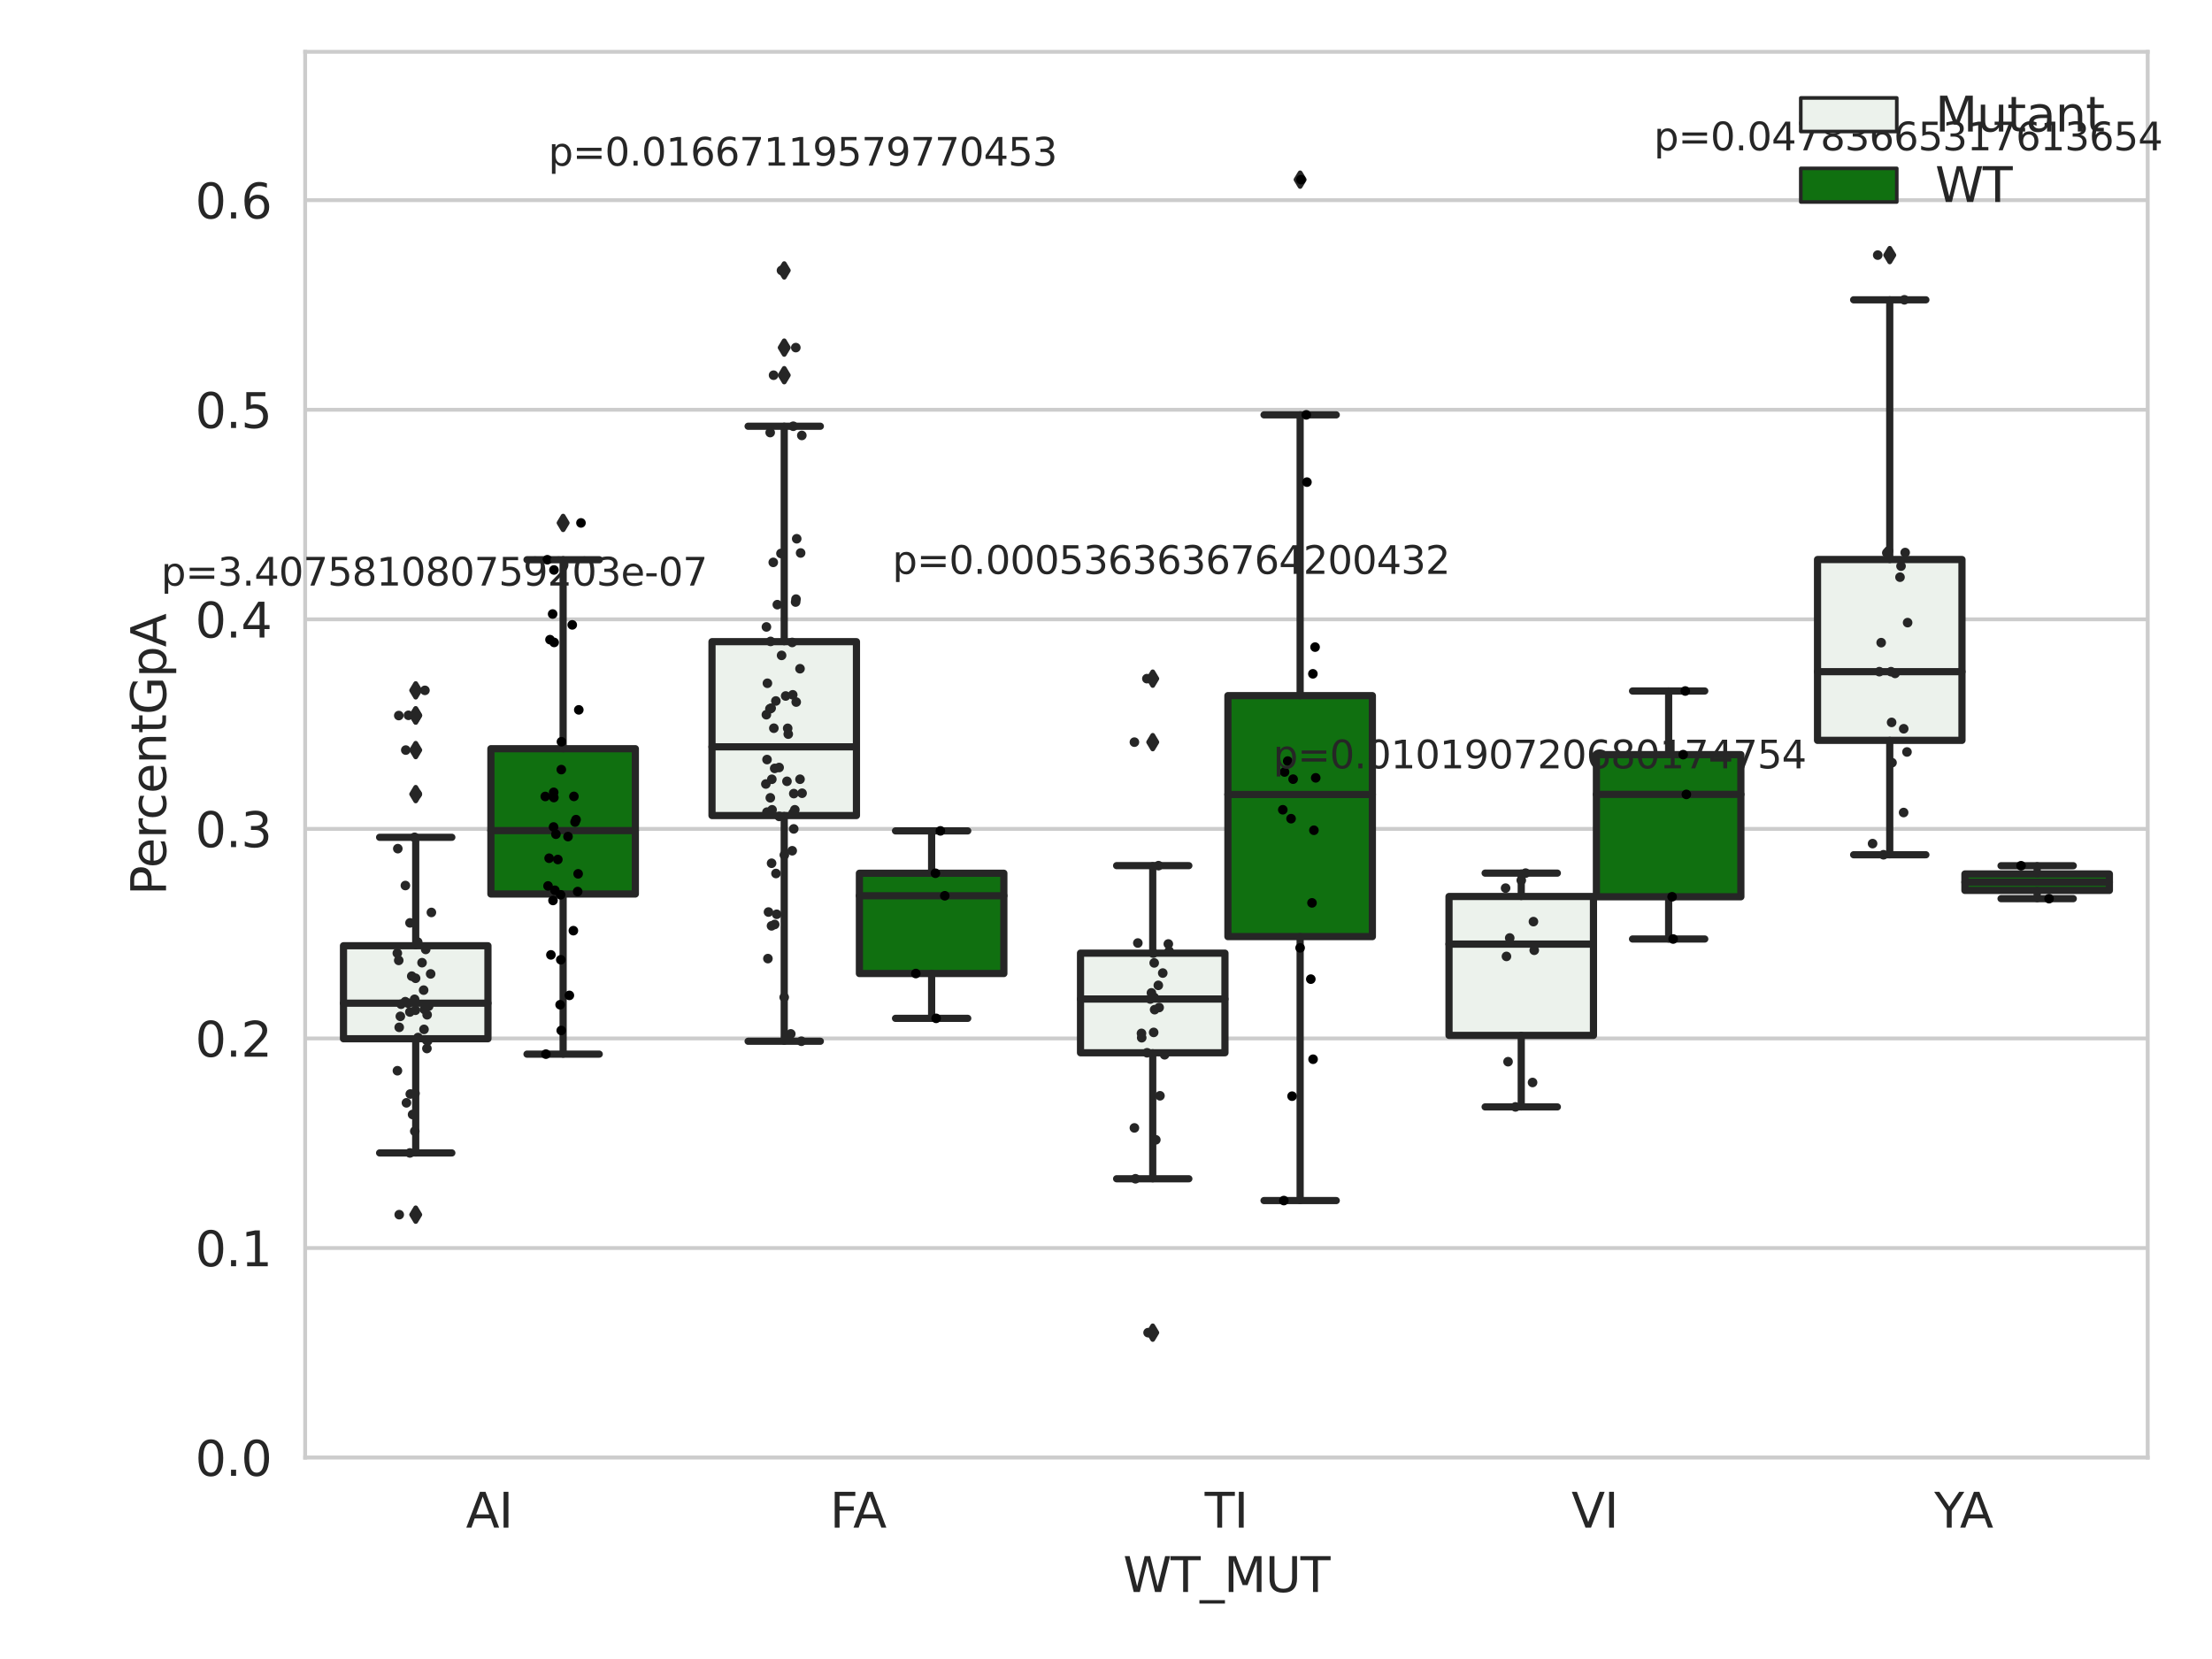 <?xml version="1.0" encoding="utf-8" standalone="no"?>
<!DOCTYPE svg PUBLIC "-//W3C//DTD SVG 1.1//EN"
  "http://www.w3.org/Graphics/SVG/1.1/DTD/svg11.dtd">
<svg xmlns:xlink="http://www.w3.org/1999/xlink" width="460.8pt" height="345.6pt" viewBox="0 0 460.8 345.6" xmlns="http://www.w3.org/2000/svg" version="1.1">
 <defs>
  <style type="text/css">*{stroke-linejoin: round; stroke-linecap: butt}</style>
 </defs>
 <g id="figure_1">
  <g id="patch_1">
   <path d="M 0 345.6 
L 460.8 345.6 
L 460.8 0 
L 0 0 
z
" style="fill: #ffffff"/>
  </g>
  <g id="axes_1">
   <g id="patch_2">
    <path d="M 63.571 303.64 
L 447.406 303.64 
L 447.406 10.8 
L 63.571 10.8 
z
" style="fill: #ffffff"/>
   </g>
   <g id="matplotlib.axis_1">
    <g id="xtick_1">
     <g id="text_1">
      <!-- AI -->
      <g style="fill: #262626" transform="translate(97.059 318.238) scale(0.1 -0.1)">
       <defs>
        <path id="DejaVuSans-41" d="M 2188 4044 
L 1331 1722 
L 3047 1722 
L 2188 4044 
z
M 1831 4666 
L 2547 4666 
L 4325 0 
L 3669 0 
L 3244 1197 
L 1141 1197 
L 716 0 
L 50 0 
L 1831 4666 
z
" transform="scale(0.016)"/>
        <path id="DejaVuSans-49" d="M 628 4666 
L 1259 4666 
L 1259 0 
L 628 0 
L 628 4666 
z
" transform="scale(0.016)"/>
       </defs>
       <use xlink:href="#DejaVuSans-41"/>
       <use xlink:href="#DejaVuSans-49" x="68.408"/>
      </g>
     </g>
    </g>
    <g id="xtick_2">
     <g id="text_2">
      <!-- FA -->
      <g style="fill: #262626" transform="translate(172.882 318.238) scale(0.1 -0.1)">
       <defs>
        <path id="DejaVuSans-46" d="M 628 4666 
L 3309 4666 
L 3309 4134 
L 1259 4134 
L 1259 2759 
L 3109 2759 
L 3109 2228 
L 1259 2228 
L 1259 0 
L 628 0 
L 628 4666 
z
" transform="scale(0.016)"/>
       </defs>
       <use xlink:href="#DejaVuSans-46"/>
       <use xlink:href="#DejaVuSans-41" x="48.395"/>
      </g>
     </g>
    </g>
    <g id="xtick_3">
     <g id="text_3">
      <!-- TI -->
      <g style="fill: #262626" transform="translate(250.96 318.238) scale(0.1 -0.1)">
       <defs>
        <path id="DejaVuSans-54" d="M -19 4666 
L 3928 4666 
L 3928 4134 
L 2272 4134 
L 2272 0 
L 1638 0 
L 1638 4134 
L -19 4134 
L -19 4666 
z
" transform="scale(0.016)"/>
       </defs>
       <use xlink:href="#DejaVuSans-54"/>
       <use xlink:href="#DejaVuSans-49" x="61.084"/>
      </g>
     </g>
    </g>
    <g id="xtick_4">
     <g id="text_4">
      <!-- VI -->
      <g style="fill: #262626" transform="translate(327.36 318.238) scale(0.1 -0.1)">
       <defs>
        <path id="DejaVuSans-56" d="M 1831 0 
L 50 4666 
L 709 4666 
L 2188 738 
L 3669 4666 
L 4325 4666 
L 2547 0 
L 1831 0 
z
" transform="scale(0.016)"/>
       </defs>
       <use xlink:href="#DejaVuSans-56"/>
       <use xlink:href="#DejaVuSans-49" x="68.408"/>
      </g>
     </g>
    </g>
    <g id="xtick_5">
     <g id="text_5">
      <!-- YA -->
      <g style="fill: #262626" transform="translate(402.936 318.238) scale(0.1 -0.1)">
       <defs>
        <path id="DejaVuSans-59" d="M -13 4666 
L 666 4666 
L 1959 2747 
L 3244 4666 
L 3922 4666 
L 2272 2222 
L 2272 0 
L 1638 0 
L 1638 2222 
L -13 4666 
z
" transform="scale(0.016)"/>
       </defs>
       <use xlink:href="#DejaVuSans-59"/>
       <use xlink:href="#DejaVuSans-41" x="53.334"/>
      </g>
     </g>
    </g>
    <g id="text_6">
     <!-- WT_MUT -->
     <g style="fill: #262626" transform="translate(233.963 331.638) scale(0.1 -0.1)">
      <defs>
       <path id="DejaVuSans-57" d="M 213 4666 
L 850 4666 
L 1831 722 
L 2809 4666 
L 3519 4666 
L 4500 722 
L 5478 4666 
L 6119 4666 
L 4947 0 
L 4153 0 
L 3169 4050 
L 2175 0 
L 1381 0 
L 213 4666 
z
" transform="scale(0.016)"/>
       <path id="DejaVuSans-5f" d="M 3263 -1063 
L 3263 -1509 
L -63 -1509 
L -63 -1063 
L 3263 -1063 
z
" transform="scale(0.016)"/>
       <path id="DejaVuSans-4d" d="M 628 4666 
L 1569 4666 
L 2759 1491 
L 3956 4666 
L 4897 4666 
L 4897 0 
L 4281 0 
L 4281 4097 
L 3078 897 
L 2444 897 
L 1241 4097 
L 1241 0 
L 628 0 
L 628 4666 
z
" transform="scale(0.016)"/>
       <path id="DejaVuSans-55" d="M 556 4666 
L 1191 4666 
L 1191 1831 
Q 1191 1081 1462 751 
Q 1734 422 2344 422 
Q 2950 422 3222 751 
Q 3494 1081 3494 1831 
L 3494 4666 
L 4128 4666 
L 4128 1753 
Q 4128 841 3676 375 
Q 3225 -91 2344 -91 
Q 1459 -91 1007 375 
Q 556 841 556 1753 
L 556 4666 
z
" transform="scale(0.016)"/>
      </defs>
      <use xlink:href="#DejaVuSans-57"/>
      <use xlink:href="#DejaVuSans-54" x="98.877"/>
      <use xlink:href="#DejaVuSans-5f" x="159.961"/>
      <use xlink:href="#DejaVuSans-4d" x="209.961"/>
      <use xlink:href="#DejaVuSans-55" x="296.24"/>
      <use xlink:href="#DejaVuSans-54" x="369.434"/>
     </g>
    </g>
   </g>
   <g id="matplotlib.axis_2">
    <g id="ytick_1">
     <g id="line2d_1">
      <path d="M 63.571 303.64 
L 447.406 303.64 
" clip-path="url(#p0c93a76a47)" style="fill: none; stroke: #cccccc; stroke-width: 0.8; stroke-linecap: round"/>
     </g>
     <g id="text_7">
      <!-- 0.0 -->
      <g style="fill: #262626" transform="translate(40.668 307.439) scale(0.1 -0.1)">
       <defs>
        <path id="DejaVuSans-30" d="M 2034 4250 
Q 1547 4250 1301 3770 
Q 1056 3291 1056 2328 
Q 1056 1369 1301 889 
Q 1547 409 2034 409 
Q 2525 409 2770 889 
Q 3016 1369 3016 2328 
Q 3016 3291 2770 3770 
Q 2525 4250 2034 4250 
z
M 2034 4750 
Q 2819 4750 3233 4129 
Q 3647 3509 3647 2328 
Q 3647 1150 3233 529 
Q 2819 -91 2034 -91 
Q 1250 -91 836 529 
Q 422 1150 422 2328 
Q 422 3509 836 4129 
Q 1250 4750 2034 4750 
z
" transform="scale(0.016)"/>
        <path id="DejaVuSans-2e" d="M 684 794 
L 1344 794 
L 1344 0 
L 684 0 
L 684 794 
z
" transform="scale(0.016)"/>
       </defs>
       <use xlink:href="#DejaVuSans-30"/>
       <use xlink:href="#DejaVuSans-2e" x="63.623"/>
       <use xlink:href="#DejaVuSans-30" x="95.41"/>
      </g>
     </g>
    </g>
    <g id="ytick_2">
     <g id="line2d_2">
      <path d="M 63.571 259.984 
L 447.406 259.984 
" clip-path="url(#p0c93a76a47)" style="fill: none; stroke: #cccccc; stroke-width: 0.8; stroke-linecap: round"/>
     </g>
     <g id="text_8">
      <!-- 0.1 -->
      <g style="fill: #262626" transform="translate(40.668 263.783) scale(0.1 -0.1)">
       <defs>
        <path id="DejaVuSans-31" d="M 794 531 
L 1825 531 
L 1825 4091 
L 703 3866 
L 703 4441 
L 1819 4666 
L 2450 4666 
L 2450 531 
L 3481 531 
L 3481 0 
L 794 0 
L 794 531 
z
" transform="scale(0.016)"/>
       </defs>
       <use xlink:href="#DejaVuSans-30"/>
       <use xlink:href="#DejaVuSans-2e" x="63.623"/>
       <use xlink:href="#DejaVuSans-31" x="95.41"/>
      </g>
     </g>
    </g>
    <g id="ytick_3">
     <g id="line2d_3">
      <path d="M 63.571 216.328 
L 447.406 216.328 
" clip-path="url(#p0c93a76a47)" style="fill: none; stroke: #cccccc; stroke-width: 0.8; stroke-linecap: round"/>
     </g>
     <g id="text_9">
      <!-- 0.2 -->
      <g style="fill: #262626" transform="translate(40.668 220.127) scale(0.1 -0.1)">
       <defs>
        <path id="DejaVuSans-32" d="M 1228 531 
L 3431 531 
L 3431 0 
L 469 0 
L 469 531 
Q 828 903 1448 1529 
Q 2069 2156 2228 2338 
Q 2531 2678 2651 2914 
Q 2772 3150 2772 3378 
Q 2772 3750 2511 3984 
Q 2250 4219 1831 4219 
Q 1534 4219 1204 4116 
Q 875 4013 500 3803 
L 500 4441 
Q 881 4594 1212 4672 
Q 1544 4750 1819 4750 
Q 2544 4750 2975 4387 
Q 3406 4025 3406 3419 
Q 3406 3131 3298 2873 
Q 3191 2616 2906 2266 
Q 2828 2175 2409 1742 
Q 1991 1309 1228 531 
z
" transform="scale(0.016)"/>
       </defs>
       <use xlink:href="#DejaVuSans-30"/>
       <use xlink:href="#DejaVuSans-2e" x="63.623"/>
       <use xlink:href="#DejaVuSans-32" x="95.41"/>
      </g>
     </g>
    </g>
    <g id="ytick_4">
     <g id="line2d_4">
      <path d="M 63.571 172.671 
L 447.406 172.671 
" clip-path="url(#p0c93a76a47)" style="fill: none; stroke: #cccccc; stroke-width: 0.8; stroke-linecap: round"/>
     </g>
     <g id="text_10">
      <!-- 0.3 -->
      <g style="fill: #262626" transform="translate(40.668 176.47) scale(0.1 -0.1)">
       <defs>
        <path id="DejaVuSans-33" d="M 2597 2516 
Q 3050 2419 3304 2112 
Q 3559 1806 3559 1356 
Q 3559 666 3084 287 
Q 2609 -91 1734 -91 
Q 1441 -91 1130 -33 
Q 819 25 488 141 
L 488 750 
Q 750 597 1062 519 
Q 1375 441 1716 441 
Q 2309 441 2620 675 
Q 2931 909 2931 1356 
Q 2931 1769 2642 2001 
Q 2353 2234 1838 2234 
L 1294 2234 
L 1294 2753 
L 1863 2753 
Q 2328 2753 2575 2939 
Q 2822 3125 2822 3475 
Q 2822 3834 2567 4026 
Q 2313 4219 1838 4219 
Q 1578 4219 1281 4162 
Q 984 4106 628 3988 
L 628 4550 
Q 988 4650 1302 4700 
Q 1616 4750 1894 4750 
Q 2613 4750 3031 4423 
Q 3450 4097 3450 3541 
Q 3450 3153 3228 2886 
Q 3006 2619 2597 2516 
z
" transform="scale(0.016)"/>
       </defs>
       <use xlink:href="#DejaVuSans-30"/>
       <use xlink:href="#DejaVuSans-2e" x="63.623"/>
       <use xlink:href="#DejaVuSans-33" x="95.41"/>
      </g>
     </g>
    </g>
    <g id="ytick_5">
     <g id="line2d_5">
      <path d="M 63.571 129.015 
L 447.406 129.015 
" clip-path="url(#p0c93a76a47)" style="fill: none; stroke: #cccccc; stroke-width: 0.8; stroke-linecap: round"/>
     </g>
     <g id="text_11">
      <!-- 0.4 -->
      <g style="fill: #262626" transform="translate(40.668 132.814) scale(0.1 -0.1)">
       <defs>
        <path id="DejaVuSans-34" d="M 2419 4116 
L 825 1625 
L 2419 1625 
L 2419 4116 
z
M 2253 4666 
L 3047 4666 
L 3047 1625 
L 3713 1625 
L 3713 1100 
L 3047 1100 
L 3047 0 
L 2419 0 
L 2419 1100 
L 313 1100 
L 313 1709 
L 2253 4666 
z
" transform="scale(0.016)"/>
       </defs>
       <use xlink:href="#DejaVuSans-30"/>
       <use xlink:href="#DejaVuSans-2e" x="63.623"/>
       <use xlink:href="#DejaVuSans-34" x="95.41"/>
      </g>
     </g>
    </g>
    <g id="ytick_6">
     <g id="line2d_6">
      <path d="M 63.571 85.359 
L 447.406 85.359 
" clip-path="url(#p0c93a76a47)" style="fill: none; stroke: #cccccc; stroke-width: 0.8; stroke-linecap: round"/>
     </g>
     <g id="text_12">
      <!-- 0.5 -->
      <g style="fill: #262626" transform="translate(40.668 89.158) scale(0.1 -0.1)">
       <defs>
        <path id="DejaVuSans-35" d="M 691 4666 
L 3169 4666 
L 3169 4134 
L 1269 4134 
L 1269 2991 
Q 1406 3038 1543 3061 
Q 1681 3084 1819 3084 
Q 2600 3084 3056 2656 
Q 3513 2228 3513 1497 
Q 3513 744 3044 326 
Q 2575 -91 1722 -91 
Q 1428 -91 1123 -41 
Q 819 9 494 109 
L 494 744 
Q 775 591 1075 516 
Q 1375 441 1709 441 
Q 2250 441 2565 725 
Q 2881 1009 2881 1497 
Q 2881 1984 2565 2268 
Q 2250 2553 1709 2553 
Q 1456 2553 1204 2497 
Q 953 2441 691 2322 
L 691 4666 
z
" transform="scale(0.016)"/>
       </defs>
       <use xlink:href="#DejaVuSans-30"/>
       <use xlink:href="#DejaVuSans-2e" x="63.623"/>
       <use xlink:href="#DejaVuSans-35" x="95.41"/>
      </g>
     </g>
    </g>
    <g id="ytick_7">
     <g id="line2d_7">
      <path d="M 63.571 41.703 
L 447.406 41.703 
" clip-path="url(#p0c93a76a47)" style="fill: none; stroke: #cccccc; stroke-width: 0.8; stroke-linecap: round"/>
     </g>
     <g id="text_13">
      <!-- 0.6 -->
      <g style="fill: #262626" transform="translate(40.668 45.502) scale(0.1 -0.1)">
       <defs>
        <path id="DejaVuSans-36" d="M 2113 2584 
Q 1688 2584 1439 2293 
Q 1191 2003 1191 1497 
Q 1191 994 1439 701 
Q 1688 409 2113 409 
Q 2538 409 2786 701 
Q 3034 994 3034 1497 
Q 3034 2003 2786 2293 
Q 2538 2584 2113 2584 
z
M 3366 4563 
L 3366 3988 
Q 3128 4100 2886 4159 
Q 2644 4219 2406 4219 
Q 1781 4219 1451 3797 
Q 1122 3375 1075 2522 
Q 1259 2794 1537 2939 
Q 1816 3084 2150 3084 
Q 2853 3084 3261 2657 
Q 3669 2231 3669 1497 
Q 3669 778 3244 343 
Q 2819 -91 2113 -91 
Q 1303 -91 875 529 
Q 447 1150 447 2328 
Q 447 3434 972 4092 
Q 1497 4750 2381 4750 
Q 2619 4750 2861 4703 
Q 3103 4656 3366 4563 
z
" transform="scale(0.016)"/>
       </defs>
       <use xlink:href="#DejaVuSans-30"/>
       <use xlink:href="#DejaVuSans-2e" x="63.623"/>
       <use xlink:href="#DejaVuSans-36" x="95.41"/>
      </g>
     </g>
    </g>
    <g id="text_14">
     <!-- PercentGpA -->
     <g style="fill: #262626" transform="translate(34.588 186.497) rotate(-90) scale(0.1 -0.1)">
      <defs>
       <path id="DejaVuSans-50" d="M 1259 4147 
L 1259 2394 
L 2053 2394 
Q 2494 2394 2734 2622 
Q 2975 2850 2975 3272 
Q 2975 3691 2734 3919 
Q 2494 4147 2053 4147 
L 1259 4147 
z
M 628 4666 
L 2053 4666 
Q 2838 4666 3239 4311 
Q 3641 3956 3641 3272 
Q 3641 2581 3239 2228 
Q 2838 1875 2053 1875 
L 1259 1875 
L 1259 0 
L 628 0 
L 628 4666 
z
" transform="scale(0.016)"/>
       <path id="DejaVuSans-65" d="M 3597 1894 
L 3597 1613 
L 953 1613 
Q 991 1019 1311 708 
Q 1631 397 2203 397 
Q 2534 397 2845 478 
Q 3156 559 3463 722 
L 3463 178 
Q 3153 47 2828 -22 
Q 2503 -91 2169 -91 
Q 1331 -91 842 396 
Q 353 884 353 1716 
Q 353 2575 817 3079 
Q 1281 3584 2069 3584 
Q 2775 3584 3186 3129 
Q 3597 2675 3597 1894 
z
M 3022 2063 
Q 3016 2534 2758 2815 
Q 2500 3097 2075 3097 
Q 1594 3097 1305 2825 
Q 1016 2553 972 2059 
L 3022 2063 
z
" transform="scale(0.016)"/>
       <path id="DejaVuSans-72" d="M 2631 2963 
Q 2534 3019 2420 3045 
Q 2306 3072 2169 3072 
Q 1681 3072 1420 2755 
Q 1159 2438 1159 1844 
L 1159 0 
L 581 0 
L 581 3500 
L 1159 3500 
L 1159 2956 
Q 1341 3275 1631 3429 
Q 1922 3584 2338 3584 
Q 2397 3584 2469 3576 
Q 2541 3569 2628 3553 
L 2631 2963 
z
" transform="scale(0.016)"/>
       <path id="DejaVuSans-63" d="M 3122 3366 
L 3122 2828 
Q 2878 2963 2633 3030 
Q 2388 3097 2138 3097 
Q 1578 3097 1268 2742 
Q 959 2388 959 1747 
Q 959 1106 1268 751 
Q 1578 397 2138 397 
Q 2388 397 2633 464 
Q 2878 531 3122 666 
L 3122 134 
Q 2881 22 2623 -34 
Q 2366 -91 2075 -91 
Q 1284 -91 818 406 
Q 353 903 353 1747 
Q 353 2603 823 3093 
Q 1294 3584 2113 3584 
Q 2378 3584 2631 3529 
Q 2884 3475 3122 3366 
z
" transform="scale(0.016)"/>
       <path id="DejaVuSans-6e" d="M 3513 2113 
L 3513 0 
L 2938 0 
L 2938 2094 
Q 2938 2591 2744 2837 
Q 2550 3084 2163 3084 
Q 1697 3084 1428 2787 
Q 1159 2491 1159 1978 
L 1159 0 
L 581 0 
L 581 3500 
L 1159 3500 
L 1159 2956 
Q 1366 3272 1645 3428 
Q 1925 3584 2291 3584 
Q 2894 3584 3203 3211 
Q 3513 2838 3513 2113 
z
" transform="scale(0.016)"/>
       <path id="DejaVuSans-74" d="M 1172 4494 
L 1172 3500 
L 2356 3500 
L 2356 3053 
L 1172 3053 
L 1172 1153 
Q 1172 725 1289 603 
Q 1406 481 1766 481 
L 2356 481 
L 2356 0 
L 1766 0 
Q 1100 0 847 248 
Q 594 497 594 1153 
L 594 3053 
L 172 3053 
L 172 3500 
L 594 3500 
L 594 4494 
L 1172 4494 
z
" transform="scale(0.016)"/>
       <path id="DejaVuSans-47" d="M 3809 666 
L 3809 1919 
L 2778 1919 
L 2778 2438 
L 4434 2438 
L 4434 434 
Q 4069 175 3628 42 
Q 3188 -91 2688 -91 
Q 1594 -91 976 548 
Q 359 1188 359 2328 
Q 359 3472 976 4111 
Q 1594 4750 2688 4750 
Q 3144 4750 3555 4637 
Q 3966 4525 4313 4306 
L 4313 3634 
Q 3963 3931 3569 4081 
Q 3175 4231 2741 4231 
Q 1884 4231 1454 3753 
Q 1025 3275 1025 2328 
Q 1025 1384 1454 906 
Q 1884 428 2741 428 
Q 3075 428 3337 486 
Q 3600 544 3809 666 
z
" transform="scale(0.016)"/>
       <path id="DejaVuSans-70" d="M 1159 525 
L 1159 -1331 
L 581 -1331 
L 581 3500 
L 1159 3500 
L 1159 2969 
Q 1341 3281 1617 3432 
Q 1894 3584 2278 3584 
Q 2916 3584 3314 3078 
Q 3713 2572 3713 1747 
Q 3713 922 3314 415 
Q 2916 -91 2278 -91 
Q 1894 -91 1617 61 
Q 1341 213 1159 525 
z
M 3116 1747 
Q 3116 2381 2855 2742 
Q 2594 3103 2138 3103 
Q 1681 3103 1420 2742 
Q 1159 2381 1159 1747 
Q 1159 1113 1420 752 
Q 1681 391 2138 391 
Q 2594 391 2855 752 
Q 3116 1113 3116 1747 
z
" transform="scale(0.016)"/>
      </defs>
      <use xlink:href="#DejaVuSans-50"/>
      <use xlink:href="#DejaVuSans-65" x="56.678"/>
      <use xlink:href="#DejaVuSans-72" x="118.201"/>
      <use xlink:href="#DejaVuSans-63" x="157.064"/>
      <use xlink:href="#DejaVuSans-65" x="212.045"/>
      <use xlink:href="#DejaVuSans-6e" x="273.568"/>
      <use xlink:href="#DejaVuSans-74" x="336.947"/>
      <use xlink:href="#DejaVuSans-47" x="376.156"/>
      <use xlink:href="#DejaVuSans-70" x="453.646"/>
      <use xlink:href="#DejaVuSans-41" x="517.123"/>
     </g>
    </g>
   </g>
   <g id="patch_3">
    <path d="M 71.555 216.392 
L 101.648 216.392 
L 101.648 197.017 
L 71.555 197.017 
L 71.555 216.392 
z
" clip-path="url(#p0c93a76a47)" style="fill: #ecf2ec; stroke: #262626; stroke-width: 1.5; stroke-linejoin: miter"/>
   </g>
   <g id="patch_4">
    <path d="M 102.262 186.237 
L 132.354 186.237 
L 132.354 155.968 
L 102.262 155.968 
L 102.262 186.237 
z
" clip-path="url(#p0c93a76a47)" style="fill: #107010; stroke: #262626; stroke-width: 1.5; stroke-linejoin: miter"/>
   </g>
   <g id="patch_5">
    <path d="M 148.322 169.892 
L 178.415 169.892 
L 178.415 133.673 
L 148.322 133.673 
L 148.322 169.892 
z
" clip-path="url(#p0c93a76a47)" style="fill: #ecf2ec; stroke: #262626; stroke-width: 1.5; stroke-linejoin: miter"/>
   </g>
   <g id="patch_6">
    <path d="M 179.029 202.806 
L 209.121 202.806 
L 209.121 181.913 
L 179.029 181.913 
L 179.029 202.806 
z
" clip-path="url(#p0c93a76a47)" style="fill: #107010; stroke: #262626; stroke-width: 1.5; stroke-linejoin: miter"/>
   </g>
   <g id="patch_7">
    <path d="M 225.089 219.313 
L 255.181 219.313 
L 255.181 198.557 
L 225.089 198.557 
L 225.089 219.313 
z
" clip-path="url(#p0c93a76a47)" style="fill: #ecf2ec; stroke: #262626; stroke-width: 1.5; stroke-linejoin: miter"/>
   </g>
   <g id="patch_8">
    <path d="M 255.796 195.114 
L 285.888 195.114 
L 285.888 144.913 
L 255.796 144.913 
L 255.796 195.114 
z
" clip-path="url(#p0c93a76a47)" style="fill: #107010; stroke: #262626; stroke-width: 1.5; stroke-linejoin: miter"/>
   </g>
   <g id="patch_9">
    <path d="M 301.856 215.689 
L 331.948 215.689 
L 331.948 186.757 
L 301.856 186.757 
L 301.856 215.689 
z
" clip-path="url(#p0c93a76a47)" style="fill: #ecf2ec; stroke: #262626; stroke-width: 1.5; stroke-linejoin: miter"/>
   </g>
   <g id="patch_10">
    <path d="M 332.562 186.815 
L 362.655 186.815 
L 362.655 157.204 
L 332.562 157.204 
L 332.562 186.815 
z
" clip-path="url(#p0c93a76a47)" style="fill: #107010; stroke: #262626; stroke-width: 1.5; stroke-linejoin: miter"/>
   </g>
   <g id="patch_11">
    <path d="M 378.623 154.231 
L 408.715 154.231 
L 408.715 116.557 
L 378.623 116.557 
L 378.623 154.231 
z
" clip-path="url(#p0c93a76a47)" style="fill: #ecf2ec; stroke: #262626; stroke-width: 1.5; stroke-linejoin: miter"/>
   </g>
   <g id="patch_12">
    <path d="M 409.329 185.492 
L 439.422 185.492 
L 439.422 182.063 
L 409.329 182.063 
L 409.329 185.492 
z
" clip-path="url(#p0c93a76a47)" style="fill: #107010; stroke: #262626; stroke-width: 1.5; stroke-linejoin: miter"/>
   </g>
   <g id="patch_13">
    <path d="M 101.955 303.64 
L 101.955 303.64 
L 101.955 303.64 
L 101.955 303.64 
z
" clip-path="url(#p0c93a76a47)" style="fill: #ecf2ec; stroke: #262626; stroke-width: 0.75; stroke-linejoin: miter"/>
   </g>
   <g id="patch_14">
    <path d="M 101.955 303.64 
L 101.955 303.64 
L 101.955 303.64 
L 101.955 303.64 
z
" clip-path="url(#p0c93a76a47)" style="fill: #107010; stroke: #262626; stroke-width: 0.75; stroke-linejoin: miter"/>
   </g>
   <g id="PathCollection_1"/>
   <g id="PathCollection_2"/>
   <g id="line2d_8">
    <path d="M 86.601 216.392 
L 86.601 240.177 
" clip-path="url(#p0c93a76a47)" style="fill: none; stroke: #262626; stroke-width: 1.5; stroke-linecap: round"/>
   </g>
   <g id="line2d_9">
    <path d="M 86.601 197.017 
L 86.601 174.425 
" clip-path="url(#p0c93a76a47)" style="fill: none; stroke: #262626; stroke-width: 1.5; stroke-linecap: round"/>
   </g>
   <g id="line2d_10">
    <path d="M 79.078 240.177 
L 94.124 240.177 
" clip-path="url(#p0c93a76a47)" style="fill: none; stroke: #262626; stroke-width: 1.5; stroke-linecap: round"/>
   </g>
   <g id="line2d_11">
    <path d="M 79.078 174.425 
L 94.124 174.425 
" clip-path="url(#p0c93a76a47)" style="fill: none; stroke: #262626; stroke-width: 1.5; stroke-linecap: round"/>
   </g>
   <g id="line2d_12">
    <defs>
     <path id="m0ae93c6ef2" d="M -0 1.414 
L 0.849 0 
L 0 -1.414 
L -0.849 -0 
z
" style="stroke: #262626; stroke-linejoin: miter"/>
    </defs>
    <g clip-path="url(#p0c93a76a47)">
     <use xlink:href="#m0ae93c6ef2" x="86.601" y="253.036" style="fill: #262626; stroke: #262626; stroke-linejoin: miter"/>
     <use xlink:href="#m0ae93c6ef2" x="86.601" y="156.256" style="fill: #262626; stroke: #262626; stroke-linejoin: miter"/>
     <use xlink:href="#m0ae93c6ef2" x="86.601" y="143.815" style="fill: #262626; stroke: #262626; stroke-linejoin: miter"/>
     <use xlink:href="#m0ae93c6ef2" x="86.601" y="165.427" style="fill: #262626; stroke: #262626; stroke-linejoin: miter"/>
     <use xlink:href="#m0ae93c6ef2" x="86.601" y="149.011" style="fill: #262626; stroke: #262626; stroke-linejoin: miter"/>
     <use xlink:href="#m0ae93c6ef2" x="86.601" y="149.062" style="fill: #262626; stroke: #262626; stroke-linejoin: miter"/>
    </g>
   </g>
   <g id="line2d_13">
    <path d="M 117.308 186.237 
L 117.308 219.596 
" clip-path="url(#p0c93a76a47)" style="fill: none; stroke: #262626; stroke-width: 1.5; stroke-linecap: round"/>
   </g>
   <g id="line2d_14">
    <path d="M 117.308 155.968 
L 117.308 116.603 
" clip-path="url(#p0c93a76a47)" style="fill: none; stroke: #262626; stroke-width: 1.5; stroke-linecap: round"/>
   </g>
   <g id="line2d_15">
    <path d="M 109.785 219.596 
L 124.831 219.596 
" clip-path="url(#p0c93a76a47)" style="fill: none; stroke: #262626; stroke-width: 1.5; stroke-linecap: round"/>
   </g>
   <g id="line2d_16">
    <path d="M 109.785 116.603 
L 124.831 116.603 
" clip-path="url(#p0c93a76a47)" style="fill: none; stroke: #262626; stroke-width: 1.5; stroke-linecap: round"/>
   </g>
   <g id="line2d_17">
    <g clip-path="url(#p0c93a76a47)">
     <use xlink:href="#m0ae93c6ef2" x="117.308" y="108.934" style="fill: #262626; stroke: #262626; stroke-linejoin: miter"/>
    </g>
   </g>
   <g id="line2d_18">
    <path d="M 163.368 169.892 
L 163.368 216.913 
" clip-path="url(#p0c93a76a47)" style="fill: none; stroke: #262626; stroke-width: 1.5; stroke-linecap: round"/>
   </g>
   <g id="line2d_19">
    <path d="M 163.368 133.673 
L 163.368 88.795 
" clip-path="url(#p0c93a76a47)" style="fill: none; stroke: #262626; stroke-width: 1.5; stroke-linecap: round"/>
   </g>
   <g id="line2d_20">
    <path d="M 155.845 216.913 
L 170.891 216.913 
" clip-path="url(#p0c93a76a47)" style="fill: none; stroke: #262626; stroke-width: 1.5; stroke-linecap: round"/>
   </g>
   <g id="line2d_21">
    <path d="M 155.845 88.795 
L 170.891 88.795 
" clip-path="url(#p0c93a76a47)" style="fill: none; stroke: #262626; stroke-width: 1.5; stroke-linecap: round"/>
   </g>
   <g id="line2d_22">
    <g clip-path="url(#p0c93a76a47)">
     <use xlink:href="#m0ae93c6ef2" x="163.368" y="56.336" style="fill: #262626; stroke: #262626; stroke-linejoin: miter"/>
     <use xlink:href="#m0ae93c6ef2" x="163.368" y="78.161" style="fill: #262626; stroke: #262626; stroke-linejoin: miter"/>
     <use xlink:href="#m0ae93c6ef2" x="163.368" y="72.413" style="fill: #262626; stroke: #262626; stroke-linejoin: miter"/>
    </g>
   </g>
   <g id="line2d_23">
    <path d="M 194.075 202.806 
L 194.075 212.141 
" clip-path="url(#p0c93a76a47)" style="fill: none; stroke: #262626; stroke-width: 1.5; stroke-linecap: round"/>
   </g>
   <g id="line2d_24">
    <path d="M 194.075 181.913 
L 194.075 173.088 
" clip-path="url(#p0c93a76a47)" style="fill: none; stroke: #262626; stroke-width: 1.5; stroke-linecap: round"/>
   </g>
   <g id="line2d_25">
    <path d="M 186.552 212.141 
L 201.598 212.141 
" clip-path="url(#p0c93a76a47)" style="fill: none; stroke: #262626; stroke-width: 1.5; stroke-linecap: round"/>
   </g>
   <g id="line2d_26">
    <path d="M 186.552 173.088 
L 201.598 173.088 
" clip-path="url(#p0c93a76a47)" style="fill: none; stroke: #262626; stroke-width: 1.5; stroke-linecap: round"/>
   </g>
   <g id="line2d_27"/>
   <g id="line2d_28">
    <path d="M 240.135 219.313 
L 240.135 245.559 
" clip-path="url(#p0c93a76a47)" style="fill: none; stroke: #262626; stroke-width: 1.5; stroke-linecap: round"/>
   </g>
   <g id="line2d_29">
    <path d="M 240.135 198.557 
L 240.135 180.33 
" clip-path="url(#p0c93a76a47)" style="fill: none; stroke: #262626; stroke-width: 1.5; stroke-linecap: round"/>
   </g>
   <g id="line2d_30">
    <path d="M 232.612 245.559 
L 247.658 245.559 
" clip-path="url(#p0c93a76a47)" style="fill: none; stroke: #262626; stroke-width: 1.5; stroke-linecap: round"/>
   </g>
   <g id="line2d_31">
    <path d="M 232.612 180.33 
L 247.658 180.33 
" clip-path="url(#p0c93a76a47)" style="fill: none; stroke: #262626; stroke-width: 1.5; stroke-linecap: round"/>
   </g>
   <g id="line2d_32">
    <g clip-path="url(#p0c93a76a47)">
     <use xlink:href="#m0ae93c6ef2" x="240.135" y="277.617" style="fill: #262626; stroke: #262626; stroke-linejoin: miter"/>
     <use xlink:href="#m0ae93c6ef2" x="240.135" y="154.603" style="fill: #262626; stroke: #262626; stroke-linejoin: miter"/>
     <use xlink:href="#m0ae93c6ef2" x="240.135" y="141.375" style="fill: #262626; stroke: #262626; stroke-linejoin: miter"/>
    </g>
   </g>
   <g id="line2d_33">
    <path d="M 270.842 195.114 
L 270.842 250.102 
" clip-path="url(#p0c93a76a47)" style="fill: none; stroke: #262626; stroke-width: 1.5; stroke-linecap: round"/>
   </g>
   <g id="line2d_34">
    <path d="M 270.842 144.913 
L 270.842 86.423 
" clip-path="url(#p0c93a76a47)" style="fill: none; stroke: #262626; stroke-width: 1.5; stroke-linecap: round"/>
   </g>
   <g id="line2d_35">
    <path d="M 263.319 250.102 
L 278.365 250.102 
" clip-path="url(#p0c93a76a47)" style="fill: none; stroke: #262626; stroke-width: 1.5; stroke-linecap: round"/>
   </g>
   <g id="line2d_36">
    <path d="M 263.319 86.423 
L 278.365 86.423 
" clip-path="url(#p0c93a76a47)" style="fill: none; stroke: #262626; stroke-width: 1.5; stroke-linecap: round"/>
   </g>
   <g id="line2d_37">
    <g clip-path="url(#p0c93a76a47)">
     <use xlink:href="#m0ae93c6ef2" x="270.842" y="37.422" style="fill: #262626; stroke: #262626; stroke-linejoin: miter"/>
    </g>
   </g>
   <g id="line2d_38">
    <path d="M 316.902 215.689 
L 316.902 230.587 
" clip-path="url(#p0c93a76a47)" style="fill: none; stroke: #262626; stroke-width: 1.5; stroke-linecap: round"/>
   </g>
   <g id="line2d_39">
    <path d="M 316.902 186.757 
L 316.902 181.887 
" clip-path="url(#p0c93a76a47)" style="fill: none; stroke: #262626; stroke-width: 1.5; stroke-linecap: round"/>
   </g>
   <g id="line2d_40">
    <path d="M 309.379 230.587 
L 324.425 230.587 
" clip-path="url(#p0c93a76a47)" style="fill: none; stroke: #262626; stroke-width: 1.5; stroke-linecap: round"/>
   </g>
   <g id="line2d_41">
    <path d="M 309.379 181.887 
L 324.425 181.887 
" clip-path="url(#p0c93a76a47)" style="fill: none; stroke: #262626; stroke-width: 1.5; stroke-linecap: round"/>
   </g>
   <g id="line2d_42"/>
   <g id="line2d_43">
    <path d="M 347.609 186.815 
L 347.609 195.612 
" clip-path="url(#p0c93a76a47)" style="fill: none; stroke: #262626; stroke-width: 1.5; stroke-linecap: round"/>
   </g>
   <g id="line2d_44">
    <path d="M 347.609 157.204 
L 347.609 143.948 
" clip-path="url(#p0c93a76a47)" style="fill: none; stroke: #262626; stroke-width: 1.5; stroke-linecap: round"/>
   </g>
   <g id="line2d_45">
    <path d="M 340.086 195.612 
L 355.132 195.612 
" clip-path="url(#p0c93a76a47)" style="fill: none; stroke: #262626; stroke-width: 1.5; stroke-linecap: round"/>
   </g>
   <g id="line2d_46">
    <path d="M 340.086 143.948 
L 355.132 143.948 
" clip-path="url(#p0c93a76a47)" style="fill: none; stroke: #262626; stroke-width: 1.5; stroke-linecap: round"/>
   </g>
   <g id="line2d_47"/>
   <g id="line2d_48">
    <path d="M 393.669 154.231 
L 393.669 178.062 
" clip-path="url(#p0c93a76a47)" style="fill: none; stroke: #262626; stroke-width: 1.5; stroke-linecap: round"/>
   </g>
   <g id="line2d_49">
    <path d="M 393.669 116.557 
L 393.669 62.458 
" clip-path="url(#p0c93a76a47)" style="fill: none; stroke: #262626; stroke-width: 1.5; stroke-linecap: round"/>
   </g>
   <g id="line2d_50">
    <path d="M 386.146 178.062 
L 401.192 178.062 
" clip-path="url(#p0c93a76a47)" style="fill: none; stroke: #262626; stroke-width: 1.5; stroke-linecap: round"/>
   </g>
   <g id="line2d_51">
    <path d="M 386.146 62.458 
L 401.192 62.458 
" clip-path="url(#p0c93a76a47)" style="fill: none; stroke: #262626; stroke-width: 1.5; stroke-linecap: round"/>
   </g>
   <g id="line2d_52">
    <g clip-path="url(#p0c93a76a47)">
     <use xlink:href="#m0ae93c6ef2" x="393.669" y="53.143" style="fill: #262626; stroke: #262626; stroke-linejoin: miter"/>
    </g>
   </g>
   <g id="line2d_53">
    <path d="M 424.376 185.492 
L 424.376 187.207 
" clip-path="url(#p0c93a76a47)" style="fill: none; stroke: #262626; stroke-width: 1.5; stroke-linecap: round"/>
   </g>
   <g id="line2d_54">
    <path d="M 424.376 182.063 
L 424.376 180.348 
" clip-path="url(#p0c93a76a47)" style="fill: none; stroke: #262626; stroke-width: 1.5; stroke-linecap: round"/>
   </g>
   <g id="line2d_55">
    <path d="M 416.853 187.207 
L 431.899 187.207 
" clip-path="url(#p0c93a76a47)" style="fill: none; stroke: #262626; stroke-width: 1.5; stroke-linecap: round"/>
   </g>
   <g id="line2d_56">
    <path d="M 416.853 180.348 
L 431.899 180.348 
" clip-path="url(#p0c93a76a47)" style="fill: none; stroke: #262626; stroke-width: 1.5; stroke-linecap: round"/>
   </g>
   <g id="line2d_57"/>
   <g id="line2d_58">
    <path d="M 71.555 208.978 
L 101.648 208.978 
" clip-path="url(#p0c93a76a47)" style="fill: none; stroke: #262626; stroke-width: 1.5; stroke-linecap: round"/>
   </g>
   <g id="line2d_59">
    <path d="M 102.262 173.028 
L 132.354 173.028 
" clip-path="url(#p0c93a76a47)" style="fill: none; stroke: #262626; stroke-width: 1.5; stroke-linecap: round"/>
   </g>
   <g id="line2d_60">
    <path d="M 148.322 155.58 
L 178.415 155.58 
" clip-path="url(#p0c93a76a47)" style="fill: none; stroke: #262626; stroke-width: 1.5; stroke-linecap: round"/>
   </g>
   <g id="line2d_61">
    <path d="M 179.029 186.603 
L 209.121 186.603 
" clip-path="url(#p0c93a76a47)" style="fill: none; stroke: #262626; stroke-width: 1.5; stroke-linecap: round"/>
   </g>
   <g id="line2d_62">
    <path d="M 225.089 208.115 
L 255.181 208.115 
" clip-path="url(#p0c93a76a47)" style="fill: none; stroke: #262626; stroke-width: 1.5; stroke-linecap: round"/>
   </g>
   <g id="line2d_63">
    <path d="M 255.796 165.502 
L 285.888 165.502 
" clip-path="url(#p0c93a76a47)" style="fill: none; stroke: #262626; stroke-width: 1.5; stroke-linecap: round"/>
   </g>
   <g id="line2d_64">
    <path d="M 301.856 196.676 
L 331.948 196.676 
" clip-path="url(#p0c93a76a47)" style="fill: none; stroke: #262626; stroke-width: 1.5; stroke-linecap: round"/>
   </g>
   <g id="line2d_65">
    <path d="M 332.562 165.487 
L 362.655 165.487 
" clip-path="url(#p0c93a76a47)" style="fill: none; stroke: #262626; stroke-width: 1.5; stroke-linecap: round"/>
   </g>
   <g id="line2d_66">
    <path d="M 378.623 139.92 
L 408.715 139.92 
" clip-path="url(#p0c93a76a47)" style="fill: none; stroke: #262626; stroke-width: 1.5; stroke-linecap: round"/>
   </g>
   <g id="line2d_67">
    <path d="M 409.329 183.778 
L 439.422 183.778 
" clip-path="url(#p0c93a76a47)" style="fill: none; stroke: #262626; stroke-width: 1.5; stroke-linecap: round"/>
   </g>
   <g id="patch_15">
    <path d="M 63.571 303.64 
L 63.571 10.8 
" style="fill: none; stroke: #cccccc; stroke-width: 0.8; stroke-linejoin: miter; stroke-linecap: square"/>
   </g>
   <g id="patch_16">
    <path d="M 447.406 303.64 
L 447.406 10.8 
" style="fill: none; stroke: #cccccc; stroke-width: 0.8; stroke-linejoin: miter; stroke-linecap: square"/>
   </g>
   <g id="patch_17">
    <path d="M 63.571 303.64 
L 447.406 303.64 
" style="fill: none; stroke: #cccccc; stroke-width: 0.8; stroke-linejoin: miter; stroke-linecap: square"/>
   </g>
   <g id="patch_18">
    <path d="M 63.571 10.8 
L 447.406 10.8 
" style="fill: none; stroke: #cccccc; stroke-width: 0.8; stroke-linejoin: miter; stroke-linecap: square"/>
   </g>
   <g id="PathCollection_3">
    <defs>
     <path id="C0_0_bec9c08418" d="M 0 1 
C 0.265 1 0.52 0.895 0.707 0.707 
C 0.895 0.52 1 0.265 1 -0 
C 1 -0.265 0.895 -0.52 0.707 -0.707 
C 0.52 -0.895 0.265 -1 0 -1 
C -0.265 -1 -0.52 -0.895 -0.707 -0.707 
C -0.895 -0.52 -1 -0.265 -1 0 
C -1 0.265 -0.895 0.52 -0.707 0.707 
C -0.52 0.895 -0.265 1 0 1 
z
"/>
    </defs>
    <g clip-path="url(#p0c93a76a47)">
     <use xlink:href="#C0_0_bec9c08418" x="87.082" y="216.137" style="fill: #262626"/>
    </g>
    <g clip-path="url(#p0c93a76a47)">
     <use xlink:href="#C0_0_bec9c08418" x="83.55" y="209.195" style="fill: #262626"/>
    </g>
    <g clip-path="url(#p0c93a76a47)">
     <use xlink:href="#C0_0_bec9c08418" x="86.459" y="227.777" style="fill: #262626"/>
    </g>
    <g clip-path="url(#p0c93a76a47)">
     <use xlink:href="#C0_0_bec9c08418" x="82.769" y="198.563" style="fill: #262626"/>
    </g>
    <g clip-path="url(#p0c93a76a47)">
     <use xlink:href="#C0_0_bec9c08418" x="85.383" y="210.817" style="fill: #262626"/>
    </g>
    <g clip-path="url(#p0c93a76a47)">
     <use xlink:href="#C0_0_bec9c08418" x="84.45" y="184.471" style="fill: #262626"/>
    </g>
    <g clip-path="url(#p0c93a76a47)">
     <use xlink:href="#C0_0_bec9c08418" x="85.775" y="203.352" style="fill: #262626"/>
    </g>
    <g clip-path="url(#p0c93a76a47)">
     <use xlink:href="#C0_0_bec9c08418" x="84.532" y="156.256" style="fill: #262626"/>
    </g>
    <g clip-path="url(#p0c93a76a47)">
     <use xlink:href="#C0_0_bec9c08418" x="85.414" y="192.251" style="fill: #262626"/>
    </g>
    <g clip-path="url(#p0c93a76a47)">
     <use xlink:href="#C0_0_bec9c08418" x="88.518" y="143.815" style="fill: #262626"/>
    </g>
    <g clip-path="url(#p0c93a76a47)">
     <use xlink:href="#C0_0_bec9c08418" x="84.428" y="208.669" style="fill: #262626"/>
    </g>
    <g clip-path="url(#p0c93a76a47)">
     <use xlink:href="#C0_0_bec9c08418" x="88.934" y="218.424" style="fill: #262626"/>
    </g>
    <g clip-path="url(#p0c93a76a47)">
     <use xlink:href="#C0_0_bec9c08418" x="86.366" y="208.169" style="fill: #262626"/>
    </g>
    <g clip-path="url(#p0c93a76a47)">
     <use xlink:href="#C0_0_bec9c08418" x="88.679" y="197.786" style="fill: #262626"/>
    </g>
    <g clip-path="url(#p0c93a76a47)">
     <use xlink:href="#C0_0_bec9c08418" x="86.904" y="165.427" style="fill: #262626"/>
    </g>
    <g clip-path="url(#p0c93a76a47)">
     <use xlink:href="#C0_0_bec9c08418" x="82.792" y="223.051" style="fill: #262626"/>
    </g>
    <g clip-path="url(#p0c93a76a47)">
     <use xlink:href="#C0_0_bec9c08418" x="87.016" y="196.248" style="fill: #262626"/>
    </g>
    <g clip-path="url(#p0c93a76a47)">
     <use xlink:href="#C0_0_bec9c08418" x="85.948" y="232.171" style="fill: #262626"/>
    </g>
    <g clip-path="url(#p0c93a76a47)">
     <use xlink:href="#C0_0_bec9c08418" x="85.468" y="227.905" style="fill: #262626"/>
    </g>
    <g clip-path="url(#p0c93a76a47)">
     <use xlink:href="#C0_0_bec9c08418" x="84.668" y="229.742" style="fill: #262626"/>
    </g>
    <g clip-path="url(#p0c93a76a47)">
     <use xlink:href="#C0_0_bec9c08418" x="83.163" y="214.011" style="fill: #262626"/>
    </g>
    <g clip-path="url(#p0c93a76a47)">
     <use xlink:href="#C0_0_bec9c08418" x="89.867" y="190.078" style="fill: #262626"/>
    </g>
    <g clip-path="url(#p0c93a76a47)">
     <use xlink:href="#C0_0_bec9c08418" x="86.581" y="203.79" style="fill: #262626"/>
    </g>
    <g clip-path="url(#p0c93a76a47)">
     <use xlink:href="#C0_0_bec9c08418" x="86.538" y="210.457" style="fill: #262626"/>
    </g>
    <g clip-path="url(#p0c93a76a47)">
     <use xlink:href="#C0_0_bec9c08418" x="83.166" y="253.036" style="fill: #262626"/>
    </g>
    <g clip-path="url(#p0c93a76a47)">
     <use xlink:href="#C0_0_bec9c08418" x="85.09" y="149.011" style="fill: #262626"/>
    </g>
    <g clip-path="url(#p0c93a76a47)">
     <use xlink:href="#C0_0_bec9c08418" x="88.329" y="214.437" style="fill: #262626"/>
    </g>
    <g clip-path="url(#p0c93a76a47)">
     <use xlink:href="#C0_0_bec9c08418" x="88.832" y="216.647" style="fill: #262626"/>
    </g>
    <g clip-path="url(#p0c93a76a47)">
     <use xlink:href="#C0_0_bec9c08418" x="89.296" y="209.606" style="fill: #262626"/>
    </g>
    <g clip-path="url(#p0c93a76a47)">
     <use xlink:href="#C0_0_bec9c08418" x="89.089" y="216.844" style="fill: #262626"/>
    </g>
    <g clip-path="url(#p0c93a76a47)">
     <use xlink:href="#C0_0_bec9c08418" x="83.4" y="211.726" style="fill: #262626"/>
    </g>
    <g clip-path="url(#p0c93a76a47)">
     <use xlink:href="#C0_0_bec9c08418" x="83.065" y="200.067" style="fill: #262626"/>
    </g>
    <g clip-path="url(#p0c93a76a47)">
     <use xlink:href="#C0_0_bec9c08418" x="86.366" y="174.425" style="fill: #262626"/>
    </g>
    <g clip-path="url(#p0c93a76a47)">
     <use xlink:href="#C0_0_bec9c08418" x="88.251" y="206.262" style="fill: #262626"/>
    </g>
    <g clip-path="url(#p0c93a76a47)">
     <use xlink:href="#C0_0_bec9c08418" x="85.013" y="208.978" style="fill: #262626"/>
    </g>
    <g clip-path="url(#p0c93a76a47)">
     <use xlink:href="#C0_0_bec9c08418" x="85.389" y="240.177" style="fill: #262626"/>
    </g>
    <g clip-path="url(#p0c93a76a47)">
     <use xlink:href="#C0_0_bec9c08418" x="83.074" y="149.062" style="fill: #262626"/>
    </g>
    <g clip-path="url(#p0c93a76a47)">
     <use xlink:href="#C0_0_bec9c08418" x="82.87" y="176.79" style="fill: #262626"/>
    </g>
    <g clip-path="url(#p0c93a76a47)">
     <use xlink:href="#C0_0_bec9c08418" x="88.979" y="211.399" style="fill: #262626"/>
    </g>
    <g clip-path="url(#p0c93a76a47)">
     <use xlink:href="#C0_0_bec9c08418" x="86.407" y="235.654" style="fill: #262626"/>
    </g>
    <g clip-path="url(#p0c93a76a47)">
     <use xlink:href="#C0_0_bec9c08418" x="88.408" y="210.277" style="fill: #262626"/>
    </g>
    <g clip-path="url(#p0c93a76a47)">
     <use xlink:href="#C0_0_bec9c08418" x="89.711" y="202.881" style="fill: #262626"/>
    </g>
    <g clip-path="url(#p0c93a76a47)">
     <use xlink:href="#C0_0_bec9c08418" x="87.92" y="200.546" style="fill: #262626"/>
    </g>
   </g>
   <g id="PathCollection_4">
    <defs>
     <path id="C1_0_56161edae1" d="M 0 1 
C 0.265 1 0.52 0.895 0.707 0.707 
C 0.895 0.52 1 0.265 1 -0 
C 1 -0.265 0.895 -0.52 0.707 -0.707 
C 0.52 -0.895 0.265 -1 0 -1 
C -0.265 -1 -0.52 -0.895 -0.707 -0.707 
C -0.895 -0.52 -1 -0.265 -1 0 
C -1 0.265 -0.895 0.52 -0.707 0.707 
C -0.52 0.895 -0.265 1 0 1 
z
"/>
    </defs>
    <g clip-path="url(#p0c93a76a47)">
     <use xlink:href="#C1_0_56161edae1" x="116.826" y="199.934"/>
    </g>
    <g clip-path="url(#p0c93a76a47)">
     <use xlink:href="#C1_0_56161edae1" x="116.683" y="209.305"/>
    </g>
    <g clip-path="url(#p0c93a76a47)">
     <use xlink:href="#C1_0_56161edae1" x="118.609" y="207.356"/>
    </g>
    <g clip-path="url(#p0c93a76a47)">
     <use xlink:href="#C1_0_56161edae1" x="115.125" y="127.909"/>
    </g>
    <g clip-path="url(#p0c93a76a47)">
     <use xlink:href="#C1_0_56161edae1" x="115.589" y="185.461"/>
    </g>
    <g clip-path="url(#p0c93a76a47)">
     <use xlink:href="#C1_0_56161edae1" x="114.021" y="116.603"/>
    </g>
    <g clip-path="url(#p0c93a76a47)">
     <use xlink:href="#C1_0_56161edae1" x="119.557" y="165.904"/>
    </g>
    <g clip-path="url(#p0c93a76a47)">
     <use xlink:href="#C1_0_56161edae1" x="113.725" y="219.596"/>
    </g>
    <g clip-path="url(#p0c93a76a47)">
     <use xlink:href="#C1_0_56161edae1" x="114.764" y="198.92"/>
    </g>
    <g clip-path="url(#p0c93a76a47)">
     <use xlink:href="#C1_0_56161edae1" x="119.445" y="193.876"/>
    </g>
    <g clip-path="url(#p0c93a76a47)">
     <use xlink:href="#C1_0_56161edae1" x="119.21" y="130.173"/>
    </g>
    <g clip-path="url(#p0c93a76a47)">
     <use xlink:href="#C1_0_56161edae1" x="121.026" y="108.934"/>
    </g>
    <g clip-path="url(#p0c93a76a47)">
     <use xlink:href="#C1_0_56161edae1" x="113.59" y="165.917"/>
    </g>
    <g clip-path="url(#p0c93a76a47)">
     <use xlink:href="#C1_0_56161edae1" x="115.345" y="165.057"/>
    </g>
    <g clip-path="url(#p0c93a76a47)">
     <use xlink:href="#C1_0_56161edae1" x="116.962" y="154.516"/>
    </g>
    <g clip-path="url(#p0c93a76a47)">
     <use xlink:href="#C1_0_56161edae1" x="116.21" y="179.052"/>
    </g>
    <g clip-path="url(#p0c93a76a47)">
     <use xlink:href="#C1_0_56161edae1" x="115.201" y="187.584"/>
    </g>
    <g clip-path="url(#p0c93a76a47)">
     <use xlink:href="#C1_0_56161edae1" x="120.437" y="182.036"/>
    </g>
    <g clip-path="url(#p0c93a76a47)">
     <use xlink:href="#C1_0_56161edae1" x="116.79" y="186.406"/>
    </g>
    <g clip-path="url(#p0c93a76a47)">
     <use xlink:href="#C1_0_56161edae1" x="118.326" y="174.276"/>
    </g>
    <g clip-path="url(#p0c93a76a47)">
     <use xlink:href="#C1_0_56161edae1" x="114.392" y="178.781"/>
    </g>
    <g clip-path="url(#p0c93a76a47)">
     <use xlink:href="#C1_0_56161edae1" x="114.574" y="133.252"/>
    </g>
    <g clip-path="url(#p0c93a76a47)">
     <use xlink:href="#C1_0_56161edae1" x="115.399" y="118.733"/>
    </g>
    <g clip-path="url(#p0c93a76a47)">
     <use xlink:href="#C1_0_56161edae1" x="120.002" y="170.744"/>
    </g>
    <g clip-path="url(#p0c93a76a47)">
     <use xlink:href="#C1_0_56161edae1" x="116.93" y="160.324"/>
    </g>
    <g clip-path="url(#p0c93a76a47)">
     <use xlink:href="#C1_0_56161edae1" x="120.573" y="147.877"/>
    </g>
    <g clip-path="url(#p0c93a76a47)">
     <use xlink:href="#C1_0_56161edae1" x="115.807" y="173.782"/>
    </g>
    <g clip-path="url(#p0c93a76a47)">
     <use xlink:href="#C1_0_56161edae1" x="114.165" y="184.559"/>
    </g>
    <g clip-path="url(#p0c93a76a47)">
     <use xlink:href="#C1_0_56161edae1" x="120.339" y="185.731"/>
    </g>
    <g clip-path="url(#p0c93a76a47)">
     <use xlink:href="#C1_0_56161edae1" x="115.374" y="166.141"/>
    </g>
    <g clip-path="url(#p0c93a76a47)">
     <use xlink:href="#C1_0_56161edae1" x="116.916" y="214.665"/>
    </g>
    <g clip-path="url(#p0c93a76a47)">
     <use xlink:href="#C1_0_56161edae1" x="115.442" y="133.831"/>
    </g>
    <g clip-path="url(#p0c93a76a47)">
     <use xlink:href="#C1_0_56161edae1" x="119.796" y="171.247"/>
    </g>
    <g clip-path="url(#p0c93a76a47)">
     <use xlink:href="#C1_0_56161edae1" x="115.318" y="172.275"/>
    </g>
   </g>
   <g id="PathCollection_5">
    <defs>
     <path id="C2_0_24e83167f5" d="M 0 1 
C 0.265 1 0.52 0.895 0.707 0.707 
C 0.895 0.52 1 0.265 1 -0 
C 1 -0.265 0.895 -0.52 0.707 -0.707 
C 0.52 -0.895 0.265 -1 0 -1 
C -0.265 -1 -0.52 -0.895 -0.707 -0.707 
C -0.895 -0.52 -1 -0.265 -1 0 
C -1 0.265 -0.895 0.52 -0.707 0.707 
C -0.52 0.895 -0.265 1 0 1 
z
"/>
    </defs>
    <g clip-path="url(#p0c93a76a47)">
     <use xlink:href="#C2_0_24e83167f5" x="163.668" y="144.986" style="fill: #262626"/>
    </g>
    <g clip-path="url(#p0c93a76a47)">
     <use xlink:href="#C2_0_24e83167f5" x="159.866" y="142.334" style="fill: #262626"/>
    </g>
    <g clip-path="url(#p0c93a76a47)">
     <use xlink:href="#C2_0_24e83167f5" x="160.722" y="192.873" style="fill: #262626"/>
    </g>
    <g clip-path="url(#p0c93a76a47)">
     <use xlink:href="#C2_0_24e83167f5" x="165.865" y="146.251" style="fill: #262626"/>
    </g>
    <g clip-path="url(#p0c93a76a47)">
     <use xlink:href="#C2_0_24e83167f5" x="160.522" y="133.619" style="fill: #262626"/>
    </g>
    <g clip-path="url(#p0c93a76a47)">
     <use xlink:href="#C2_0_24e83167f5" x="161.628" y="146.027" style="fill: #262626"/>
    </g>
    <g clip-path="url(#p0c93a76a47)">
     <use xlink:href="#C2_0_24e83167f5" x="160.444" y="90.114" style="fill: #262626"/>
    </g>
    <g clip-path="url(#p0c93a76a47)">
     <use xlink:href="#C2_0_24e83167f5" x="161.65" y="181.967" style="fill: #262626"/>
    </g>
    <g clip-path="url(#p0c93a76a47)">
     <use xlink:href="#C2_0_24e83167f5" x="167.086" y="165.244" style="fill: #262626"/>
    </g>
    <g clip-path="url(#p0c93a76a47)">
     <use xlink:href="#C2_0_24e83167f5" x="166.657" y="139.307" style="fill: #262626"/>
    </g>
    <g clip-path="url(#p0c93a76a47)">
     <use xlink:href="#C2_0_24e83167f5" x="165.249" y="88.795" style="fill: #262626"/>
    </g>
    <g clip-path="url(#p0c93a76a47)">
     <use xlink:href="#C2_0_24e83167f5" x="162.799" y="56.336" style="fill: #262626"/>
    </g>
    <g clip-path="url(#p0c93a76a47)">
     <use xlink:href="#C2_0_24e83167f5" x="166.941" y="216.913" style="fill: #262626"/>
    </g>
    <g clip-path="url(#p0c93a76a47)">
     <use xlink:href="#C2_0_24e83167f5" x="161.931" y="125.962" style="fill: #262626"/>
    </g>
    <g clip-path="url(#p0c93a76a47)">
     <use xlink:href="#C2_0_24e83167f5" x="161.148" y="78.161" style="fill: #262626"/>
    </g>
    <g clip-path="url(#p0c93a76a47)">
     <use xlink:href="#C2_0_24e83167f5" x="166.658" y="162.328" style="fill: #262626"/>
    </g>
    <g clip-path="url(#p0c93a76a47)">
     <use xlink:href="#C2_0_24e83167f5" x="164.089" y="151.722" style="fill: #262626"/>
    </g>
    <g clip-path="url(#p0c93a76a47)">
     <use xlink:href="#C2_0_24e83167f5" x="160.645" y="147.53" style="fill: #262626"/>
    </g>
    <g clip-path="url(#p0c93a76a47)">
     <use xlink:href="#C2_0_24e83167f5" x="159.969" y="199.695" style="fill: #262626"/>
    </g>
    <g clip-path="url(#p0c93a76a47)">
     <use xlink:href="#C2_0_24e83167f5" x="165.228" y="169.343" style="fill: #262626"/>
    </g>
    <g clip-path="url(#p0c93a76a47)">
     <use xlink:href="#C2_0_24e83167f5" x="163.94" y="162.76" style="fill: #262626"/>
    </g>
    <g clip-path="url(#p0c93a76a47)">
     <use xlink:href="#C2_0_24e83167f5" x="164.736" y="215.377" style="fill: #262626"/>
    </g>
    <g clip-path="url(#p0c93a76a47)">
     <use xlink:href="#C2_0_24e83167f5" x="159.786" y="158.23" style="fill: #262626"/>
    </g>
    <g clip-path="url(#p0c93a76a47)">
     <use xlink:href="#C2_0_24e83167f5" x="161.384" y="192.583" style="fill: #262626"/>
    </g>
    <g clip-path="url(#p0c93a76a47)">
     <use xlink:href="#C2_0_24e83167f5" x="165.143" y="144.744" style="fill: #262626"/>
    </g>
    <g clip-path="url(#p0c93a76a47)">
     <use xlink:href="#C2_0_24e83167f5" x="165.36" y="165.322" style="fill: #262626"/>
    </g>
    <g clip-path="url(#p0c93a76a47)">
     <use xlink:href="#C2_0_24e83167f5" x="163.362" y="207.754" style="fill: #262626"/>
    </g>
    <g clip-path="url(#p0c93a76a47)">
     <use xlink:href="#C2_0_24e83167f5" x="165.969" y="112.233" style="fill: #262626"/>
    </g>
    <g clip-path="url(#p0c93a76a47)">
     <use xlink:href="#C2_0_24e83167f5" x="161.381" y="160.07" style="fill: #262626"/>
    </g>
    <g clip-path="url(#p0c93a76a47)">
     <use xlink:href="#C2_0_24e83167f5" x="165.032" y="177.228" style="fill: #262626"/>
    </g>
    <g clip-path="url(#p0c93a76a47)">
     <use xlink:href="#C2_0_24e83167f5" x="165.743" y="125.417" style="fill: #262626"/>
    </g>
    <g clip-path="url(#p0c93a76a47)">
     <use xlink:href="#C2_0_24e83167f5" x="159.769" y="169.184" style="fill: #262626"/>
    </g>
    <g clip-path="url(#p0c93a76a47)">
     <use xlink:href="#C2_0_24e83167f5" x="159.539" y="163.321" style="fill: #262626"/>
    </g>
    <g clip-path="url(#p0c93a76a47)">
     <use xlink:href="#C2_0_24e83167f5" x="160.735" y="179.83" style="fill: #262626"/>
    </g>
    <g clip-path="url(#p0c93a76a47)">
     <use xlink:href="#C2_0_24e83167f5" x="161.208" y="151.699" style="fill: #262626"/>
    </g>
    <g clip-path="url(#p0c93a76a47)">
     <use xlink:href="#C2_0_24e83167f5" x="165.026" y="133.834" style="fill: #262626"/>
    </g>
    <g clip-path="url(#p0c93a76a47)">
     <use xlink:href="#C2_0_24e83167f5" x="159.65" y="148.886" style="fill: #262626"/>
    </g>
    <g clip-path="url(#p0c93a76a47)">
     <use xlink:href="#C2_0_24e83167f5" x="162.688" y="115.296" style="fill: #262626"/>
    </g>
    <g clip-path="url(#p0c93a76a47)">
     <use xlink:href="#C2_0_24e83167f5" x="160.785" y="162.338" style="fill: #262626"/>
    </g>
    <g clip-path="url(#p0c93a76a47)">
     <use xlink:href="#C2_0_24e83167f5" x="160.472" y="166.197" style="fill: #262626"/>
    </g>
    <g clip-path="url(#p0c93a76a47)">
     <use xlink:href="#C2_0_24e83167f5" x="162.326" y="170.076" style="fill: #262626"/>
    </g>
    <g clip-path="url(#p0c93a76a47)">
     <use xlink:href="#C2_0_24e83167f5" x="164.209" y="152.93" style="fill: #262626"/>
    </g>
    <g clip-path="url(#p0c93a76a47)">
     <use xlink:href="#C2_0_24e83167f5" x="160.091" y="189.995" style="fill: #262626"/>
    </g>
    <g clip-path="url(#p0c93a76a47)">
     <use xlink:href="#C2_0_24e83167f5" x="160.387" y="147.655" style="fill: #262626"/>
    </g>
    <g clip-path="url(#p0c93a76a47)">
     <use xlink:href="#C2_0_24e83167f5" x="165.825" y="124.806" style="fill: #262626"/>
    </g>
    <g clip-path="url(#p0c93a76a47)">
     <use xlink:href="#C2_0_24e83167f5" x="159.66" y="130.602" style="fill: #262626"/>
    </g>
    <g clip-path="url(#p0c93a76a47)">
     <use xlink:href="#C2_0_24e83167f5" x="160.839" y="168.696" style="fill: #262626"/>
    </g>
    <g clip-path="url(#p0c93a76a47)">
     <use xlink:href="#C2_0_24e83167f5" x="161.084" y="117.153" style="fill: #262626"/>
    </g>
    <g clip-path="url(#p0c93a76a47)">
     <use xlink:href="#C2_0_24e83167f5" x="162.306" y="159.886" style="fill: #262626"/>
    </g>
    <g clip-path="url(#p0c93a76a47)">
     <use xlink:href="#C2_0_24e83167f5" x="164.405" y="215.791" style="fill: #262626"/>
    </g>
    <g clip-path="url(#p0c93a76a47)">
     <use xlink:href="#C2_0_24e83167f5" x="163.394" y="178.11" style="fill: #262626"/>
    </g>
    <g clip-path="url(#p0c93a76a47)">
     <use xlink:href="#C2_0_24e83167f5" x="167.033" y="90.71" style="fill: #262626"/>
    </g>
    <g clip-path="url(#p0c93a76a47)">
     <use xlink:href="#C2_0_24e83167f5" x="161.802" y="190.461" style="fill: #262626"/>
    </g>
    <g clip-path="url(#p0c93a76a47)">
     <use xlink:href="#C2_0_24e83167f5" x="162.819" y="136.531" style="fill: #262626"/>
    </g>
    <g clip-path="url(#p0c93a76a47)">
     <use xlink:href="#C2_0_24e83167f5" x="165.347" y="172.674" style="fill: #262626"/>
    </g>
    <g clip-path="url(#p0c93a76a47)">
     <use xlink:href="#C2_0_24e83167f5" x="165.576" y="168.691" style="fill: #262626"/>
    </g>
    <g clip-path="url(#p0c93a76a47)">
     <use xlink:href="#C2_0_24e83167f5" x="165.783" y="72.413" style="fill: #262626"/>
    </g>
    <g clip-path="url(#p0c93a76a47)">
     <use xlink:href="#C2_0_24e83167f5" x="166.786" y="115.196" style="fill: #262626"/>
    </g>
   </g>
   <g id="PathCollection_6">
    <defs>
     <path id="C3_0_1b40583572" d="M 0 1 
C 0.265 1 0.52 0.895 0.707 0.707 
C 0.895 0.52 1 0.265 1 -0 
C 1 -0.265 0.895 -0.52 0.707 -0.707 
C 0.52 -0.895 0.265 -1 0 -1 
C -0.265 -1 -0.52 -0.895 -0.707 -0.707 
C -0.895 -0.52 -1 -0.265 -1 0 
C -1 0.265 -0.895 0.52 -0.707 0.707 
C -0.52 0.895 -0.265 1 0 1 
z
"/>
    </defs>
    <g clip-path="url(#p0c93a76a47)">
     <use xlink:href="#C3_0_1b40583572" x="190.785" y="202.806"/>
    </g>
    <g clip-path="url(#p0c93a76a47)">
     <use xlink:href="#C3_0_1b40583572" x="194.867" y="181.913"/>
    </g>
    <g clip-path="url(#p0c93a76a47)">
     <use xlink:href="#C3_0_1b40583572" x="195.012" y="212.141"/>
    </g>
    <g clip-path="url(#p0c93a76a47)">
     <use xlink:href="#C3_0_1b40583572" x="195.9" y="173.088"/>
    </g>
    <g clip-path="url(#p0c93a76a47)">
     <use xlink:href="#C3_0_1b40583572" x="196.817" y="186.603"/>
    </g>
   </g>
   <g id="PathCollection_7">
    <defs>
     <path id="C4_0_c5fe4fa913" d="M 0 1 
C 0.265 1 0.52 0.895 0.707 0.707 
C 0.895 0.52 1 0.265 1 -0 
C 1 -0.265 0.895 -0.52 0.707 -0.707 
C 0.52 -0.895 0.265 -1 0 -1 
C -0.265 -1 -0.52 -0.895 -0.707 -0.707 
C -0.895 -0.52 -1 -0.265 -1 0 
C -1 0.265 -0.895 0.52 -0.707 0.707 
C -0.52 0.895 -0.265 1 0 1 
z
"/>
    </defs>
    <g clip-path="url(#p0c93a76a47)">
     <use xlink:href="#C4_0_c5fe4fa913" x="238.958" y="219.313" style="fill: #262626"/>
    </g>
    <g clip-path="url(#p0c93a76a47)">
     <use xlink:href="#C4_0_c5fe4fa913" x="240.43" y="207.784" style="fill: #262626"/>
    </g>
    <g clip-path="url(#p0c93a76a47)">
     <use xlink:href="#C4_0_c5fe4fa913" x="239.169" y="277.617" style="fill: #262626"/>
    </g>
    <g clip-path="url(#p0c93a76a47)">
     <use xlink:href="#C4_0_c5fe4fa913" x="241.297" y="205.265" style="fill: #262626"/>
    </g>
    <g clip-path="url(#p0c93a76a47)">
     <use xlink:href="#C4_0_c5fe4fa913" x="236.539" y="245.559" style="fill: #262626"/>
    </g>
    <g clip-path="url(#p0c93a76a47)">
     <use xlink:href="#C4_0_c5fe4fa913" x="236.319" y="154.603" style="fill: #262626"/>
    </g>
    <g clip-path="url(#p0c93a76a47)">
     <use xlink:href="#C4_0_c5fe4fa913" x="242.608" y="219.729" style="fill: #262626"/>
    </g>
    <g clip-path="url(#p0c93a76a47)">
     <use xlink:href="#C4_0_c5fe4fa913" x="238.918" y="141.375" style="fill: #262626"/>
    </g>
    <g clip-path="url(#p0c93a76a47)">
     <use xlink:href="#C4_0_c5fe4fa913" x="240.441" y="200.593" style="fill: #262626"/>
    </g>
    <g clip-path="url(#p0c93a76a47)">
     <use xlink:href="#C4_0_c5fe4fa913" x="239.864" y="206.835" style="fill: #262626"/>
    </g>
    <g clip-path="url(#p0c93a76a47)">
     <use xlink:href="#C4_0_c5fe4fa913" x="240.531" y="210.33" style="fill: #262626"/>
    </g>
    <g clip-path="url(#p0c93a76a47)">
     <use xlink:href="#C4_0_c5fe4fa913" x="243.553" y="198.153" style="fill: #262626"/>
    </g>
    <g clip-path="url(#p0c93a76a47)">
     <use xlink:href="#C4_0_c5fe4fa913" x="240.245" y="198.557" style="fill: #262626"/>
    </g>
    <g clip-path="url(#p0c93a76a47)">
     <use xlink:href="#C4_0_c5fe4fa913" x="240.78" y="237.444" style="fill: #262626"/>
    </g>
    <g clip-path="url(#p0c93a76a47)">
     <use xlink:href="#C4_0_c5fe4fa913" x="237.79" y="215.27" style="fill: #262626"/>
    </g>
    <g clip-path="url(#p0c93a76a47)">
     <use xlink:href="#C4_0_c5fe4fa913" x="243.386" y="196.645" style="fill: #262626"/>
    </g>
    <g clip-path="url(#p0c93a76a47)">
     <use xlink:href="#C4_0_c5fe4fa913" x="241.335" y="180.33" style="fill: #262626"/>
    </g>
    <g clip-path="url(#p0c93a76a47)">
     <use xlink:href="#C4_0_c5fe4fa913" x="242.223" y="202.706" style="fill: #262626"/>
    </g>
    <g clip-path="url(#p0c93a76a47)">
     <use xlink:href="#C4_0_c5fe4fa913" x="241.471" y="209.885" style="fill: #262626"/>
    </g>
    <g clip-path="url(#p0c93a76a47)">
     <use xlink:href="#C4_0_c5fe4fa913" x="240.33" y="215.07" style="fill: #262626"/>
    </g>
    <g clip-path="url(#p0c93a76a47)">
     <use xlink:href="#C4_0_c5fe4fa913" x="237.032" y="196.447" style="fill: #262626"/>
    </g>
    <g clip-path="url(#p0c93a76a47)">
     <use xlink:href="#C4_0_c5fe4fa913" x="237.839" y="216.177" style="fill: #262626"/>
    </g>
    <g clip-path="url(#p0c93a76a47)">
     <use xlink:href="#C4_0_c5fe4fa913" x="239.624" y="208.115" style="fill: #262626"/>
    </g>
    <g clip-path="url(#p0c93a76a47)">
     <use xlink:href="#C4_0_c5fe4fa913" x="241.641" y="228.272" style="fill: #262626"/>
    </g>
    <g clip-path="url(#p0c93a76a47)">
     <use xlink:href="#C4_0_c5fe4fa913" x="236.317" y="234.961" style="fill: #262626"/>
    </g>
   </g>
   <g id="PathCollection_8">
    <defs>
     <path id="C5_0_ca902bc771" d="M 0 1 
C 0.265 1 0.52 0.895 0.707 0.707 
C 0.895 0.52 1 0.265 1 -0 
C 1 -0.265 0.895 -0.52 0.707 -0.707 
C 0.52 -0.895 0.265 -1 0 -1 
C -0.265 -1 -0.52 -0.895 -0.707 -0.707 
C -0.895 -0.52 -1 -0.265 -1 0 
C -1 0.265 -0.895 0.52 -0.707 0.707 
C -0.52 0.895 -0.265 1 0 1 
z
"/>
    </defs>
    <g clip-path="url(#p0c93a76a47)">
     <use xlink:href="#C5_0_ca902bc771" x="269.379" y="162.314"/>
    </g>
    <g clip-path="url(#p0c93a76a47)">
     <use xlink:href="#C5_0_ca902bc771" x="267.23" y="168.689"/>
    </g>
    <g clip-path="url(#p0c93a76a47)">
     <use xlink:href="#C5_0_ca902bc771" x="273.498" y="140.369"/>
    </g>
    <g clip-path="url(#p0c93a76a47)">
     <use xlink:href="#C5_0_ca902bc771" x="273.313" y="188.086"/>
    </g>
    <g clip-path="url(#p0c93a76a47)">
     <use xlink:href="#C5_0_ca902bc771" x="267.448" y="250.102"/>
    </g>
    <g clip-path="url(#p0c93a76a47)">
     <use xlink:href="#C5_0_ca902bc771" x="271.024" y="37.422"/>
    </g>
    <g clip-path="url(#p0c93a76a47)">
     <use xlink:href="#C5_0_ca902bc771" x="272.259" y="100.435"/>
    </g>
    <g clip-path="url(#p0c93a76a47)">
     <use xlink:href="#C5_0_ca902bc771" x="269.163" y="228.352"/>
    </g>
    <g clip-path="url(#p0c93a76a47)">
     <use xlink:href="#C5_0_ca902bc771" x="273.956" y="134.805"/>
    </g>
    <g clip-path="url(#p0c93a76a47)">
     <use xlink:href="#C5_0_ca902bc771" x="268.952" y="170.546"/>
    </g>
    <g clip-path="url(#p0c93a76a47)">
     <use xlink:href="#C5_0_ca902bc771" x="273.065" y="203.972"/>
    </g>
    <g clip-path="url(#p0c93a76a47)">
     <use xlink:href="#C5_0_ca902bc771" x="274.089" y="162.038"/>
    </g>
    <g clip-path="url(#p0c93a76a47)">
     <use xlink:href="#C5_0_ca902bc771" x="267.598" y="160.824"/>
    </g>
    <g clip-path="url(#p0c93a76a47)">
     <use xlink:href="#C5_0_ca902bc771" x="268.257" y="158.546"/>
    </g>
    <g clip-path="url(#p0c93a76a47)">
     <use xlink:href="#C5_0_ca902bc771" x="270.838" y="197.457"/>
    </g>
    <g clip-path="url(#p0c93a76a47)">
     <use xlink:href="#C5_0_ca902bc771" x="272.121" y="86.423"/>
    </g>
    <g clip-path="url(#p0c93a76a47)">
     <use xlink:href="#C5_0_ca902bc771" x="273.711" y="172.957"/>
    </g>
    <g clip-path="url(#p0c93a76a47)">
     <use xlink:href="#C5_0_ca902bc771" x="273.537" y="220.656"/>
    </g>
   </g>
   <g id="PathCollection_9">
    <defs>
     <path id="C6_0_0cf90802c0" d="M 0 1 
C 0.265 1 0.52 0.895 0.707 0.707 
C 0.895 0.52 1 0.265 1 -0 
C 1 -0.265 0.895 -0.52 0.707 -0.707 
C 0.52 -0.895 0.265 -1 0 -1 
C -0.265 -1 -0.52 -0.895 -0.707 -0.707 
C -0.895 -0.52 -1 -0.265 -1 0 
C -1 0.265 -0.895 0.52 -0.707 0.707 
C -0.52 0.895 -0.265 1 0 1 
z
"/>
    </defs>
    <g clip-path="url(#p0c93a76a47)">
     <use xlink:href="#C6_0_0cf90802c0" x="313.822" y="199.238" style="fill: #262626"/>
    </g>
    <g clip-path="url(#p0c93a76a47)">
     <use xlink:href="#C6_0_0cf90802c0" x="319.261" y="225.501" style="fill: #262626"/>
    </g>
    <g clip-path="url(#p0c93a76a47)">
     <use xlink:href="#C6_0_0cf90802c0" x="314.155" y="221.172" style="fill: #262626"/>
    </g>
    <g clip-path="url(#p0c93a76a47)">
     <use xlink:href="#C6_0_0cf90802c0" x="319.444" y="191.989" style="fill: #262626"/>
    </g>
    <g clip-path="url(#p0c93a76a47)">
     <use xlink:href="#C6_0_0cf90802c0" x="315.699" y="230.587" style="fill: #262626"/>
    </g>
    <g clip-path="url(#p0c93a76a47)">
     <use xlink:href="#C6_0_0cf90802c0" x="316.91" y="183.392" style="fill: #262626"/>
    </g>
    <g clip-path="url(#p0c93a76a47)">
     <use xlink:href="#C6_0_0cf90802c0" x="313.642" y="185.013" style="fill: #262626"/>
    </g>
    <g clip-path="url(#p0c93a76a47)">
     <use xlink:href="#C6_0_0cf90802c0" x="319.61" y="197.956" style="fill: #262626"/>
    </g>
    <g clip-path="url(#p0c93a76a47)">
     <use xlink:href="#C6_0_0cf90802c0" x="314.505" y="195.396" style="fill: #262626"/>
    </g>
    <g clip-path="url(#p0c93a76a47)">
     <use xlink:href="#C6_0_0cf90802c0" x="317.816" y="181.887" style="fill: #262626"/>
    </g>
   </g>
   <g id="PathCollection_10">
    <defs>
     <path id="C7_0_a011a9476f" d="M 0 1 
C 0.265 1 0.52 0.895 0.707 0.707 
C 0.895 0.52 1 0.265 1 -0 
C 1 -0.265 0.895 -0.52 0.707 -0.707 
C 0.52 -0.895 0.265 -1 0 -1 
C -0.265 -1 -0.52 -0.895 -0.707 -0.707 
C -0.895 -0.52 -1 -0.265 -1 0 
C -1 0.265 -0.895 0.52 -0.707 0.707 
C -0.52 0.895 -0.265 1 0 1 
z
"/>
    </defs>
    <g clip-path="url(#p0c93a76a47)">
     <use xlink:href="#C7_0_a011a9476f" x="351.299" y="165.487"/>
    </g>
    <g clip-path="url(#p0c93a76a47)">
     <use xlink:href="#C7_0_a011a9476f" x="350.637" y="157.204"/>
    </g>
    <g clip-path="url(#p0c93a76a47)">
     <use xlink:href="#C7_0_a011a9476f" x="348.545" y="195.612"/>
    </g>
    <g clip-path="url(#p0c93a76a47)">
     <use xlink:href="#C7_0_a011a9476f" x="348.331" y="186.815"/>
    </g>
    <g clip-path="url(#p0c93a76a47)">
     <use xlink:href="#C7_0_a011a9476f" x="351.074" y="143.948"/>
    </g>
   </g>
   <g id="PathCollection_11">
    <defs>
     <path id="C8_0_8d6f4de8bc" d="M 0 1 
C 0.265 1 0.52 0.895 0.707 0.707 
C 0.895 0.52 1 0.265 1 -0 
C 1 -0.265 0.895 -0.52 0.707 -0.707 
C 0.52 -0.895 0.265 -1 0 -1 
C -0.265 -1 -0.52 -0.895 -0.707 -0.707 
C -0.895 -0.52 -1 -0.265 -1 0 
C -1 0.265 -0.895 0.52 -0.707 0.707 
C -0.52 0.895 -0.265 1 0 1 
z
"/>
    </defs>
    <g clip-path="url(#p0c93a76a47)">
     <use xlink:href="#C8_0_8d6f4de8bc" x="391.166" y="53.143" style="fill: #262626"/>
    </g>
    <g clip-path="url(#p0c93a76a47)">
     <use xlink:href="#C8_0_8d6f4de8bc" x="396.882" y="115.107" style="fill: #262626"/>
    </g>
    <g clip-path="url(#p0c93a76a47)">
     <use xlink:href="#C8_0_8d6f4de8bc" x="393.934" y="139.923" style="fill: #262626"/>
    </g>
    <g clip-path="url(#p0c93a76a47)">
     <use xlink:href="#C8_0_8d6f4de8bc" x="396.72" y="62.458" style="fill: #262626"/>
    </g>
    <g clip-path="url(#p0c93a76a47)">
     <use xlink:href="#C8_0_8d6f4de8bc" x="391.503" y="139.92" style="fill: #262626"/>
    </g>
    <g clip-path="url(#p0c93a76a47)">
     <use xlink:href="#C8_0_8d6f4de8bc" x="394.057" y="150.488" style="fill: #262626"/>
    </g>
    <g clip-path="url(#p0c93a76a47)">
     <use xlink:href="#C8_0_8d6f4de8bc" x="393.412" y="114.774" style="fill: #262626"/>
    </g>
    <g clip-path="url(#p0c93a76a47)">
     <use xlink:href="#C8_0_8d6f4de8bc" x="394.786" y="140.284" style="fill: #262626"/>
    </g>
    <g clip-path="url(#p0c93a76a47)">
     <use xlink:href="#C8_0_8d6f4de8bc" x="396.56" y="169.263" style="fill: #262626"/>
    </g>
    <g clip-path="url(#p0c93a76a47)">
     <use xlink:href="#C8_0_8d6f4de8bc" x="397.392" y="129.704" style="fill: #262626"/>
    </g>
    <g clip-path="url(#p0c93a76a47)">
     <use xlink:href="#C8_0_8d6f4de8bc" x="396.018" y="117.935" style="fill: #262626"/>
    </g>
    <g clip-path="url(#p0c93a76a47)">
     <use xlink:href="#C8_0_8d6f4de8bc" x="395.806" y="120.237" style="fill: #262626"/>
    </g>
    <g clip-path="url(#p0c93a76a47)">
     <use xlink:href="#C8_0_8d6f4de8bc" x="392.369" y="178.062" style="fill: #262626"/>
    </g>
    <g clip-path="url(#p0c93a76a47)">
     <use xlink:href="#C8_0_8d6f4de8bc" x="391.884" y="133.877" style="fill: #262626"/>
    </g>
    <g clip-path="url(#p0c93a76a47)">
     <use xlink:href="#C8_0_8d6f4de8bc" x="397.26" y="156.648" style="fill: #262626"/>
    </g>
    <g clip-path="url(#p0c93a76a47)">
     <use xlink:href="#C8_0_8d6f4de8bc" x="396.579" y="151.813" style="fill: #262626"/>
    </g>
    <g clip-path="url(#p0c93a76a47)">
     <use xlink:href="#C8_0_8d6f4de8bc" x="393.06" y="115.178" style="fill: #262626"/>
    </g>
    <g clip-path="url(#p0c93a76a47)">
     <use xlink:href="#C8_0_8d6f4de8bc" x="394.142" y="158.88" style="fill: #262626"/>
    </g>
    <g clip-path="url(#p0c93a76a47)">
     <use xlink:href="#C8_0_8d6f4de8bc" x="390.093" y="175.74" style="fill: #262626"/>
    </g>
   </g>
   <g id="PathCollection_12">
    <defs>
     <path id="C9_0_e57f36deb0" d="M 0 1 
C 0.265 1 0.52 0.895 0.707 0.707 
C 0.895 0.52 1 0.265 1 -0 
C 1 -0.265 0.895 -0.52 0.707 -0.707 
C 0.52 -0.895 0.265 -1 0 -1 
C -0.265 -1 -0.52 -0.895 -0.707 -0.707 
C -0.895 -0.52 -1 -0.265 -1 0 
C -1 0.265 -0.895 0.52 -0.707 0.707 
C -0.52 0.895 -0.265 1 0 1 
z
"/>
    </defs>
    <g clip-path="url(#p0c93a76a47)">
     <use xlink:href="#C9_0_e57f36deb0" x="421.023" y="180.348"/>
    </g>
    <g clip-path="url(#p0c93a76a47)">
     <use xlink:href="#C9_0_e57f36deb0" x="426.86" y="187.207"/>
    </g>
   </g>
   <g id="text_15">
    <!-- 43 -->
    <g style="fill: #262626" transform="translate(90.44 -416.688) scale(0.1 -0.1)">
     <use xlink:href="#DejaVuSans-34"/>
     <use xlink:href="#DejaVuSans-33" x="63.623"/>
    </g>
   </g>
   <g id="text_16">
    <!-- p=3.407581080759203e-07 -->
    <g style="fill: #262626" transform="translate(33.563 121.987) scale(0.08 -0.08)">
     <defs>
      <path id="DejaVuSans-3d" d="M 678 2906 
L 4684 2906 
L 4684 2381 
L 678 2381 
L 678 2906 
z
M 678 1631 
L 4684 1631 
L 4684 1100 
L 678 1100 
L 678 1631 
z
" transform="scale(0.016)"/>
      <path id="DejaVuSans-37" d="M 525 4666 
L 3525 4666 
L 3525 4397 
L 1831 0 
L 1172 0 
L 2766 4134 
L 525 4134 
L 525 4666 
z
" transform="scale(0.016)"/>
      <path id="DejaVuSans-38" d="M 2034 2216 
Q 1584 2216 1326 1975 
Q 1069 1734 1069 1313 
Q 1069 891 1326 650 
Q 1584 409 2034 409 
Q 2484 409 2743 651 
Q 3003 894 3003 1313 
Q 3003 1734 2745 1975 
Q 2488 2216 2034 2216 
z
M 1403 2484 
Q 997 2584 770 2862 
Q 544 3141 544 3541 
Q 544 4100 942 4425 
Q 1341 4750 2034 4750 
Q 2731 4750 3128 4425 
Q 3525 4100 3525 3541 
Q 3525 3141 3298 2862 
Q 3072 2584 2669 2484 
Q 3125 2378 3379 2068 
Q 3634 1759 3634 1313 
Q 3634 634 3220 271 
Q 2806 -91 2034 -91 
Q 1263 -91 848 271 
Q 434 634 434 1313 
Q 434 1759 690 2068 
Q 947 2378 1403 2484 
z
M 1172 3481 
Q 1172 3119 1398 2916 
Q 1625 2713 2034 2713 
Q 2441 2713 2670 2916 
Q 2900 3119 2900 3481 
Q 2900 3844 2670 4047 
Q 2441 4250 2034 4250 
Q 1625 4250 1398 4047 
Q 1172 3844 1172 3481 
z
" transform="scale(0.016)"/>
      <path id="DejaVuSans-39" d="M 703 97 
L 703 672 
Q 941 559 1184 500 
Q 1428 441 1663 441 
Q 2288 441 2617 861 
Q 2947 1281 2994 2138 
Q 2813 1869 2534 1725 
Q 2256 1581 1919 1581 
Q 1219 1581 811 2004 
Q 403 2428 403 3163 
Q 403 3881 828 4315 
Q 1253 4750 1959 4750 
Q 2769 4750 3195 4129 
Q 3622 3509 3622 2328 
Q 3622 1225 3098 567 
Q 2575 -91 1691 -91 
Q 1453 -91 1209 -44 
Q 966 3 703 97 
z
M 1959 2075 
Q 2384 2075 2632 2365 
Q 2881 2656 2881 3163 
Q 2881 3666 2632 3958 
Q 2384 4250 1959 4250 
Q 1534 4250 1286 3958 
Q 1038 3666 1038 3163 
Q 1038 2656 1286 2365 
Q 1534 2075 1959 2075 
z
" transform="scale(0.016)"/>
      <path id="DejaVuSans-2d" d="M 313 2009 
L 1997 2009 
L 1997 1497 
L 313 1497 
L 313 2009 
z
" transform="scale(0.016)"/>
     </defs>
     <use xlink:href="#DejaVuSans-70"/>
     <use xlink:href="#DejaVuSans-3d" x="63.477"/>
     <use xlink:href="#DejaVuSans-33" x="147.266"/>
     <use xlink:href="#DejaVuSans-2e" x="210.889"/>
     <use xlink:href="#DejaVuSans-34" x="242.676"/>
     <use xlink:href="#DejaVuSans-30" x="306.299"/>
     <use xlink:href="#DejaVuSans-37" x="369.922"/>
     <use xlink:href="#DejaVuSans-35" x="433.545"/>
     <use xlink:href="#DejaVuSans-38" x="497.168"/>
     <use xlink:href="#DejaVuSans-31" x="560.791"/>
     <use xlink:href="#DejaVuSans-30" x="624.414"/>
     <use xlink:href="#DejaVuSans-38" x="688.037"/>
     <use xlink:href="#DejaVuSans-30" x="751.66"/>
     <use xlink:href="#DejaVuSans-37" x="815.283"/>
     <use xlink:href="#DejaVuSans-35" x="878.906"/>
     <use xlink:href="#DejaVuSans-39" x="942.529"/>
     <use xlink:href="#DejaVuSans-32" x="1006.152"/>
     <use xlink:href="#DejaVuSans-30" x="1069.775"/>
     <use xlink:href="#DejaVuSans-33" x="1133.398"/>
     <use xlink:href="#DejaVuSans-65" x="1197.021"/>
     <use xlink:href="#DejaVuSans-2d" x="1258.545"/>
     <use xlink:href="#DejaVuSans-30" x="1294.629"/>
     <use xlink:href="#DejaVuSans-37" x="1358.252"/>
    </g>
   </g>
   <g id="text_17">
    <!-- 34 -->
    <g style="fill: #262626" transform="translate(113.47 -416.688) scale(0.1 -0.1)">
     <use xlink:href="#DejaVuSans-33"/>
     <use xlink:href="#DejaVuSans-34" x="63.623"/>
    </g>
   </g>
   <g id="text_18">
    <!-- 58 -->
    <g style="fill: #262626" transform="translate(167.207 -416.688) scale(0.1 -0.1)">
     <use xlink:href="#DejaVuSans-35"/>
     <use xlink:href="#DejaVuSans-38" x="63.623"/>
    </g>
   </g>
   <g id="text_19">
    <!-- p=0.01667119579770453 -->
    <g style="fill: #262626" transform="translate(114.234 34.508) scale(0.08 -0.08)">
     <use xlink:href="#DejaVuSans-70"/>
     <use xlink:href="#DejaVuSans-3d" x="63.477"/>
     <use xlink:href="#DejaVuSans-30" x="147.266"/>
     <use xlink:href="#DejaVuSans-2e" x="210.889"/>
     <use xlink:href="#DejaVuSans-30" x="242.676"/>
     <use xlink:href="#DejaVuSans-31" x="306.299"/>
     <use xlink:href="#DejaVuSans-36" x="369.922"/>
     <use xlink:href="#DejaVuSans-36" x="433.545"/>
     <use xlink:href="#DejaVuSans-37" x="497.168"/>
     <use xlink:href="#DejaVuSans-31" x="560.791"/>
     <use xlink:href="#DejaVuSans-31" x="624.414"/>
     <use xlink:href="#DejaVuSans-39" x="688.037"/>
     <use xlink:href="#DejaVuSans-35" x="751.66"/>
     <use xlink:href="#DejaVuSans-37" x="815.283"/>
     <use xlink:href="#DejaVuSans-39" x="878.906"/>
     <use xlink:href="#DejaVuSans-37" x="942.529"/>
     <use xlink:href="#DejaVuSans-37" x="1006.152"/>
     <use xlink:href="#DejaVuSans-30" x="1069.775"/>
     <use xlink:href="#DejaVuSans-34" x="1133.398"/>
     <use xlink:href="#DejaVuSans-35" x="1197.021"/>
     <use xlink:href="#DejaVuSans-33" x="1260.645"/>
    </g>
   </g>
   <g id="text_20">
    <!-- 5 -->
    <g style="fill: #262626" transform="translate(190.237 -416.688) scale(0.1 -0.1)">
     <use xlink:href="#DejaVuSans-35"/>
    </g>
   </g>
   <g id="text_21">
    <!-- 25 -->
    <g style="fill: #262626" transform="translate(243.973 -416.688) scale(0.1 -0.1)">
     <use xlink:href="#DejaVuSans-32"/>
     <use xlink:href="#DejaVuSans-35" x="63.623"/>
    </g>
   </g>
   <g id="text_22">
    <!-- p=0.0005363636764200432 -->
    <g style="fill: #262626" transform="translate(185.911 119.546) scale(0.08 -0.08)">
     <use xlink:href="#DejaVuSans-70"/>
     <use xlink:href="#DejaVuSans-3d" x="63.477"/>
     <use xlink:href="#DejaVuSans-30" x="147.266"/>
     <use xlink:href="#DejaVuSans-2e" x="210.889"/>
     <use xlink:href="#DejaVuSans-30" x="242.676"/>
     <use xlink:href="#DejaVuSans-30" x="306.299"/>
     <use xlink:href="#DejaVuSans-30" x="369.922"/>
     <use xlink:href="#DejaVuSans-35" x="433.545"/>
     <use xlink:href="#DejaVuSans-33" x="497.168"/>
     <use xlink:href="#DejaVuSans-36" x="560.791"/>
     <use xlink:href="#DejaVuSans-33" x="624.414"/>
     <use xlink:href="#DejaVuSans-36" x="688.037"/>
     <use xlink:href="#DejaVuSans-33" x="751.66"/>
     <use xlink:href="#DejaVuSans-36" x="815.283"/>
     <use xlink:href="#DejaVuSans-37" x="878.906"/>
     <use xlink:href="#DejaVuSans-36" x="942.529"/>
     <use xlink:href="#DejaVuSans-34" x="1006.152"/>
     <use xlink:href="#DejaVuSans-32" x="1069.775"/>
     <use xlink:href="#DejaVuSans-30" x="1133.398"/>
     <use xlink:href="#DejaVuSans-30" x="1197.021"/>
     <use xlink:href="#DejaVuSans-34" x="1260.645"/>
     <use xlink:href="#DejaVuSans-33" x="1324.268"/>
     <use xlink:href="#DejaVuSans-32" x="1387.891"/>
    </g>
   </g>
   <g id="text_23">
    <!-- 18 -->
    <g style="fill: #262626" transform="translate(267.004 -416.688) scale(0.1 -0.1)">
     <use xlink:href="#DejaVuSans-31"/>
     <use xlink:href="#DejaVuSans-38" x="63.623"/>
    </g>
   </g>
   <g id="text_24">
    <!-- 10 -->
    <g style="fill: #262626" transform="translate(320.74 -416.688) scale(0.1 -0.1)">
     <use xlink:href="#DejaVuSans-31"/>
     <use xlink:href="#DejaVuSans-30" x="63.623"/>
    </g>
   </g>
   <g id="text_25">
    <!-- p=0.010190720680174754 -->
    <g style="fill: #262626" transform="translate(265.223 160.059) scale(0.08 -0.08)">
     <use xlink:href="#DejaVuSans-70"/>
     <use xlink:href="#DejaVuSans-3d" x="63.477"/>
     <use xlink:href="#DejaVuSans-30" x="147.266"/>
     <use xlink:href="#DejaVuSans-2e" x="210.889"/>
     <use xlink:href="#DejaVuSans-30" x="242.676"/>
     <use xlink:href="#DejaVuSans-31" x="306.299"/>
     <use xlink:href="#DejaVuSans-30" x="369.922"/>
     <use xlink:href="#DejaVuSans-31" x="433.545"/>
     <use xlink:href="#DejaVuSans-39" x="497.168"/>
     <use xlink:href="#DejaVuSans-30" x="560.791"/>
     <use xlink:href="#DejaVuSans-37" x="624.414"/>
     <use xlink:href="#DejaVuSans-32" x="688.037"/>
     <use xlink:href="#DejaVuSans-30" x="751.66"/>
     <use xlink:href="#DejaVuSans-36" x="815.283"/>
     <use xlink:href="#DejaVuSans-38" x="878.906"/>
     <use xlink:href="#DejaVuSans-30" x="942.529"/>
     <use xlink:href="#DejaVuSans-31" x="1006.152"/>
     <use xlink:href="#DejaVuSans-37" x="1069.775"/>
     <use xlink:href="#DejaVuSans-34" x="1133.398"/>
     <use xlink:href="#DejaVuSans-37" x="1197.021"/>
     <use xlink:href="#DejaVuSans-35" x="1260.645"/>
     <use xlink:href="#DejaVuSans-34" x="1324.268"/>
    </g>
   </g>
   <g id="text_26">
    <!-- 5 -->
    <g style="fill: #262626" transform="translate(343.77 -416.688) scale(0.1 -0.1)">
     <use xlink:href="#DejaVuSans-35"/>
    </g>
   </g>
   <g id="text_27">
    <!-- 19 -->
    <g style="fill: #262626" transform="translate(397.507 -416.688) scale(0.1 -0.1)">
     <use xlink:href="#DejaVuSans-31"/>
     <use xlink:href="#DejaVuSans-39" x="63.623"/>
    </g>
   </g>
   <g id="text_28">
    <!-- p=0.04783665317613654 -->
    <g style="fill: #262626" transform="translate(344.535 31.315) scale(0.08 -0.08)">
     <use xlink:href="#DejaVuSans-70"/>
     <use xlink:href="#DejaVuSans-3d" x="63.477"/>
     <use xlink:href="#DejaVuSans-30" x="147.266"/>
     <use xlink:href="#DejaVuSans-2e" x="210.889"/>
     <use xlink:href="#DejaVuSans-30" x="242.676"/>
     <use xlink:href="#DejaVuSans-34" x="306.299"/>
     <use xlink:href="#DejaVuSans-37" x="369.922"/>
     <use xlink:href="#DejaVuSans-38" x="433.545"/>
     <use xlink:href="#DejaVuSans-33" x="497.168"/>
     <use xlink:href="#DejaVuSans-36" x="560.791"/>
     <use xlink:href="#DejaVuSans-36" x="624.414"/>
     <use xlink:href="#DejaVuSans-35" x="688.037"/>
     <use xlink:href="#DejaVuSans-33" x="751.66"/>
     <use xlink:href="#DejaVuSans-31" x="815.283"/>
     <use xlink:href="#DejaVuSans-37" x="878.906"/>
     <use xlink:href="#DejaVuSans-36" x="942.529"/>
     <use xlink:href="#DejaVuSans-31" x="1006.152"/>
     <use xlink:href="#DejaVuSans-33" x="1069.775"/>
     <use xlink:href="#DejaVuSans-36" x="1133.398"/>
     <use xlink:href="#DejaVuSans-35" x="1197.021"/>
     <use xlink:href="#DejaVuSans-34" x="1260.645"/>
    </g>
   </g>
   <g id="text_29">
    <!-- 2 -->
    <g style="fill: #262626" transform="translate(420.537 -416.688) scale(0.1 -0.1)">
     <use xlink:href="#DejaVuSans-32"/>
    </g>
   </g>
   <g id="legend_1">
    <g id="patch_19">
     <path d="M 375.134 27.398 
L 395.134 27.398 
L 395.134 20.398 
L 375.134 20.398 
z
" style="fill: #ecf2ec; stroke: #262626; stroke-width: 0.75; stroke-linejoin: miter"/>
    </g>
    <g id="text_30">
     <!-- Mutant -->
     <g style="fill: #262626" transform="translate(403.134 27.398) scale(0.1 -0.1)">
      <defs>
       <path id="DejaVuSans-75" d="M 544 1381 
L 544 3500 
L 1119 3500 
L 1119 1403 
Q 1119 906 1312 657 
Q 1506 409 1894 409 
Q 2359 409 2629 706 
Q 2900 1003 2900 1516 
L 2900 3500 
L 3475 3500 
L 3475 0 
L 2900 0 
L 2900 538 
Q 2691 219 2414 64 
Q 2138 -91 1772 -91 
Q 1169 -91 856 284 
Q 544 659 544 1381 
z
M 1991 3584 
L 1991 3584 
z
" transform="scale(0.016)"/>
       <path id="DejaVuSans-61" d="M 2194 1759 
Q 1497 1759 1228 1600 
Q 959 1441 959 1056 
Q 959 750 1161 570 
Q 1363 391 1709 391 
Q 2188 391 2477 730 
Q 2766 1069 2766 1631 
L 2766 1759 
L 2194 1759 
z
M 3341 1997 
L 3341 0 
L 2766 0 
L 2766 531 
Q 2569 213 2275 61 
Q 1981 -91 1556 -91 
Q 1019 -91 701 211 
Q 384 513 384 1019 
Q 384 1609 779 1909 
Q 1175 2209 1959 2209 
L 2766 2209 
L 2766 2266 
Q 2766 2663 2505 2880 
Q 2244 3097 1772 3097 
Q 1472 3097 1187 3025 
Q 903 2953 641 2809 
L 641 3341 
Q 956 3463 1253 3523 
Q 1550 3584 1831 3584 
Q 2591 3584 2966 3190 
Q 3341 2797 3341 1997 
z
" transform="scale(0.016)"/>
      </defs>
      <use xlink:href="#DejaVuSans-4d"/>
      <use xlink:href="#DejaVuSans-75" x="86.279"/>
      <use xlink:href="#DejaVuSans-74" x="149.658"/>
      <use xlink:href="#DejaVuSans-61" x="188.867"/>
      <use xlink:href="#DejaVuSans-6e" x="250.146"/>
      <use xlink:href="#DejaVuSans-74" x="313.525"/>
     </g>
    </g>
    <g id="patch_20">
     <path d="M 375.134 42.077 
L 395.134 42.077 
L 395.134 35.077 
L 375.134 35.077 
z
" style="fill: #107010; stroke: #262626; stroke-width: 0.75; stroke-linejoin: miter"/>
    </g>
    <g id="text_31">
     <!-- WT -->
     <g style="fill: #262626" transform="translate(403.134 42.077) scale(0.1 -0.1)">
      <use xlink:href="#DejaVuSans-57"/>
      <use xlink:href="#DejaVuSans-54" x="98.877"/>
     </g>
    </g>
   </g>
  </g>
 </g>
 <defs>
  <clipPath id="p0c93a76a47">
   <rect x="63.571" y="10.8" width="383.834" height="292.84"/>
  </clipPath>
 </defs>
</svg>
